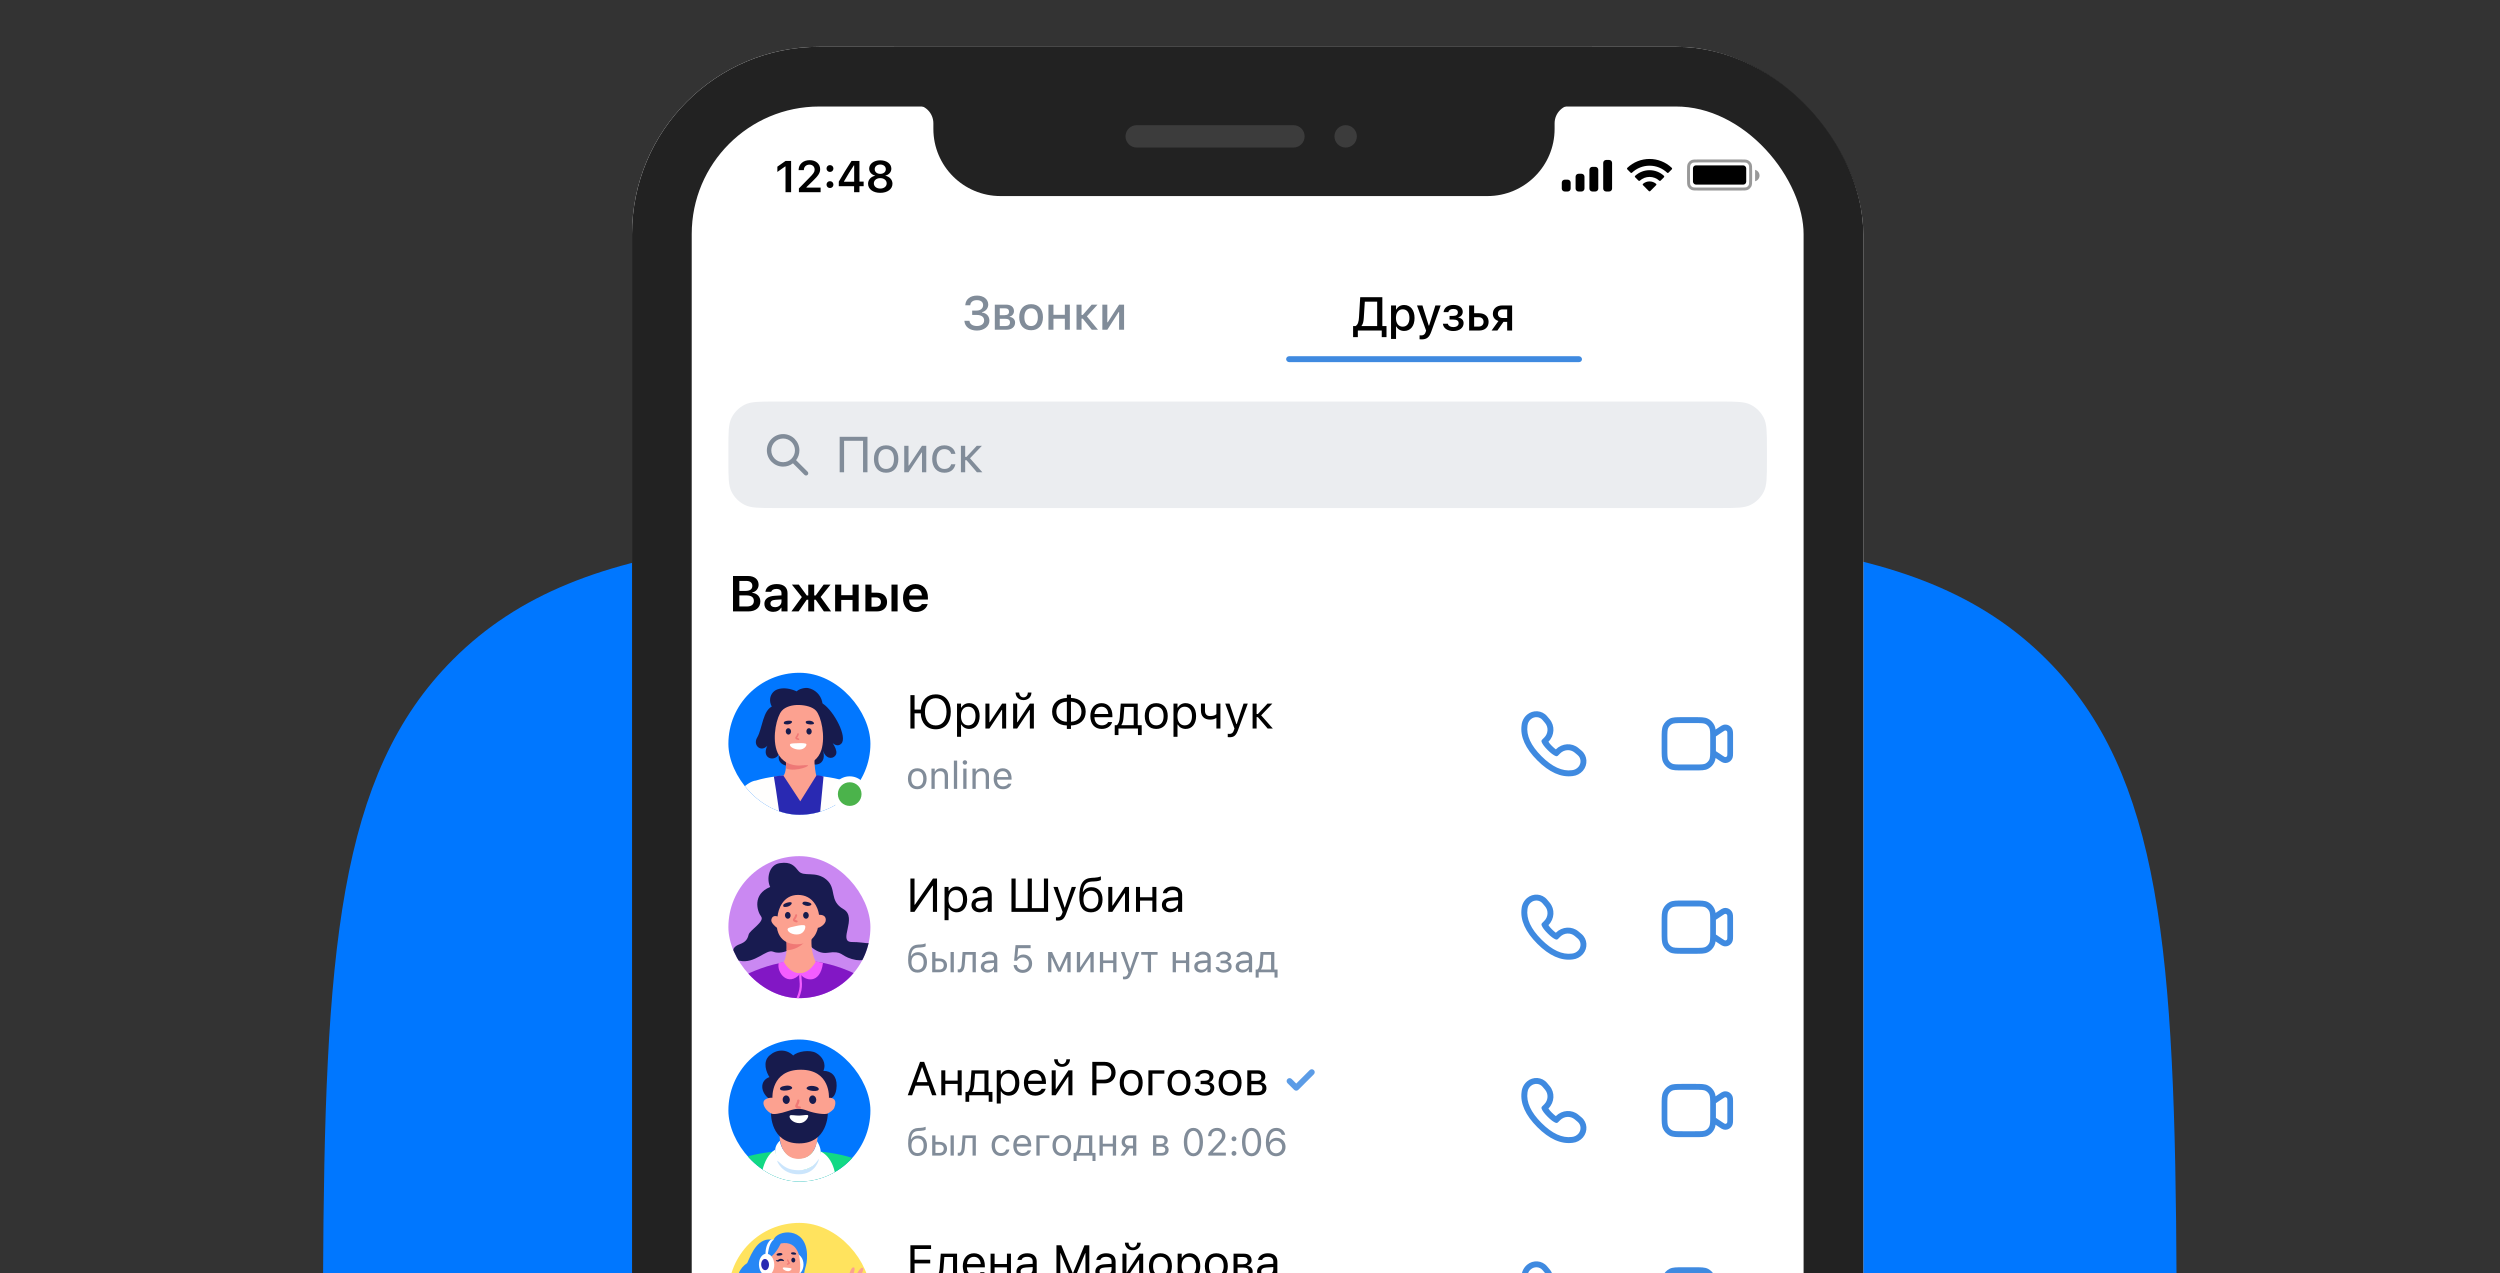 <svg width="534" height="272" viewBox="0 0 534 272" fill="none" xmlns="http://www.w3.org/2000/svg">
<rect x="0" y="0" width="534" height="272" fill="#333333" stroke="none"/>
<g clip-path="url(#clip0_30_15480)">
<g clip-path="url(#clip1_30_15480)">
<path d="M274.876 113C364.481 113 409.283 113 437.119 140.837C461.725 165.442 464.581 203.302 464.913 273.642H69C69.332 203.302 72.188 165.442 96.793 140.837C124.63 113 169.432 113 259.036 113H274.876Z" fill="#0077FF"/>
</g>
<g clip-path="url(#clip2_30_15480)">
<rect x="135" y="10" width="263" height="540" rx="40" fill="white"/>
<g clip-path="url(#clip3_30_15480)">
<rect x="148" y="23" width="237" height="513.184" rx="8.848" fill="white"/>
<g clip-path="url(#clip4_30_15480)">
<g clip-path="url(#clip5_30_15480)">
<rect x="148" y="23" width="237" height="91.008" fill="white"/>
<path opacity="0.4" d="M360.668 36.588C360.668 36.14 360.668 35.824 360.688 35.576C360.708 35.332 360.746 35.183 360.806 35.066C360.927 34.828 361.12 34.635 361.358 34.514C361.475 34.454 361.624 34.416 361.868 34.397C362.116 34.376 362.432 34.376 362.88 34.376H371.728C372.176 34.376 372.492 34.376 372.74 34.397C372.984 34.416 373.133 34.454 373.25 34.514C373.488 34.635 373.681 34.828 373.802 35.066C373.862 35.183 373.9 35.332 373.92 35.576C373.94 35.824 373.94 36.14 373.94 36.588V38.168C373.94 38.616 373.94 38.932 373.92 39.18C373.9 39.424 373.862 39.573 373.802 39.69C373.681 39.928 373.488 40.121 373.25 40.242C373.133 40.302 372.984 40.34 372.74 40.36C372.492 40.38 372.176 40.38 371.728 40.38H362.88C362.432 40.38 362.116 40.38 361.868 40.36C361.624 40.34 361.475 40.302 361.358 40.242C361.12 40.121 360.927 39.928 360.806 39.69C360.746 39.573 360.708 39.424 360.688 39.18C360.668 38.932 360.668 38.616 360.668 38.168V36.588Z" stroke="black" stroke-width="0.632"/>
<path opacity="0.4" fill-rule="evenodd" clip-rule="evenodd" d="M374.888 38.72C375.433 38.58 375.836 38.085 375.836 37.496C375.836 36.907 375.433 36.412 374.888 36.272V38.72Z" fill="black"/>
<rect x="361.616" y="35.324" width="11.376" height="4.108" rx="0.632" fill="black"/>
<path fill-rule="evenodd" clip-rule="evenodd" d="M352.345 35.392C353.745 35.392 355.092 35.93 356.107 36.895C356.183 36.97 356.306 36.969 356.381 36.893L357.112 36.156C357.15 36.118 357.171 36.066 357.171 36.011C357.17 35.957 357.148 35.906 357.11 35.868C354.446 33.315 350.243 33.315 347.579 35.868C347.541 35.906 347.519 35.957 347.518 36.011C347.518 36.066 347.539 36.117 347.577 36.156L348.308 36.893C348.383 36.969 348.506 36.97 348.582 36.895C349.597 35.93 350.944 35.392 352.345 35.392ZM352.345 37.791C353.114 37.791 353.856 38.077 354.427 38.594C354.504 38.667 354.625 38.665 354.7 38.59L355.43 37.853C355.469 37.814 355.49 37.761 355.489 37.707C355.489 37.653 355.466 37.6 355.427 37.563C353.69 35.947 351.001 35.947 349.264 37.563C349.225 37.6 349.202 37.653 349.202 37.707C349.201 37.762 349.223 37.814 349.261 37.853L349.991 38.59C350.066 38.665 350.187 38.667 350.264 38.594C350.834 38.077 351.576 37.791 352.345 37.791ZM353.807 39.405C353.808 39.46 353.786 39.513 353.747 39.551L352.485 40.825C352.448 40.862 352.397 40.883 352.345 40.883C352.292 40.883 352.242 40.862 352.205 40.825L350.942 39.551C350.903 39.513 350.882 39.46 350.883 39.405C350.884 39.35 350.908 39.299 350.948 39.262C351.754 38.58 352.935 38.58 353.741 39.262C353.782 39.299 353.805 39.35 353.807 39.405Z" fill="black"/>
<path fill-rule="evenodd" clip-rule="evenodd" d="M344.341 34.797C344.341 34.448 344.058 34.165 343.709 34.165H343.077C342.728 34.165 342.445 34.448 342.445 34.797V40.275C342.445 40.624 342.728 40.907 343.077 40.907H343.709C344.058 40.907 344.341 40.624 344.341 40.275V34.797ZM340.128 35.64H340.76C341.109 35.64 341.392 35.923 341.392 36.272V40.275C341.392 40.624 341.109 40.907 340.76 40.907H340.128C339.779 40.907 339.496 40.624 339.496 40.275V36.272C339.496 35.923 339.779 35.64 340.128 35.64ZM337.811 37.115H337.179C336.83 37.115 336.547 37.398 336.547 37.747V40.275C336.547 40.624 336.83 40.907 337.179 40.907H337.811C338.16 40.907 338.443 40.624 338.443 40.275V37.747C338.443 37.398 338.16 37.115 337.811 37.115ZM335.493 39.011C335.493 38.662 335.21 38.379 334.861 38.379H334.229C333.88 38.379 333.597 38.662 333.597 39.011V40.275C333.597 40.624 333.88 40.907 334.229 40.907H334.861C335.21 40.907 335.493 40.624 335.493 40.275V39.011Z" fill="black"/>
<path d="M167.786 41.056H168.981V34.377H167.791L166.046 35.604V36.728L167.708 35.553H167.786V41.056ZM170.647 41.056H175.285V40.066H172.263V39.969L173.6 38.673C174.818 37.502 175.184 36.9 175.184 36.141V36.127C175.184 35.002 174.248 34.21 172.948 34.21C171.554 34.21 170.582 35.081 170.582 36.326L170.587 36.34L171.698 36.344L171.703 36.326C171.703 35.636 172.179 35.169 172.888 35.169C173.582 35.169 174.003 35.613 174.003 36.229V36.242C174.003 36.756 173.749 37.094 172.841 38.011L170.647 40.251V41.056ZM177.281 36.728C177.706 36.728 178.017 36.404 178.017 35.997C178.017 35.585 177.706 35.266 177.281 35.266C176.859 35.266 176.545 35.585 176.545 35.997C176.545 36.404 176.859 36.728 177.281 36.728ZM177.281 40.163C177.706 40.163 178.017 39.844 178.017 39.432C178.017 39.02 177.706 38.7 177.281 38.7C176.859 38.7 176.545 39.02 176.545 39.432C176.545 39.844 176.859 40.163 177.281 40.163ZM182.433 41.056H183.576V39.774H184.474V38.788H183.576V34.377H181.887C180.979 35.756 180.03 37.293 179.165 38.798V39.774H182.433V41.056ZM180.276 38.816V38.747C180.924 37.613 181.697 36.377 182.382 35.331H182.451V38.816H180.276ZM188.025 41.191C189.561 41.191 190.631 40.395 190.631 39.251V39.242C190.631 38.386 190.01 37.724 189.117 37.543V37.515C189.881 37.312 190.39 36.752 190.39 36.034V36.025C190.39 34.997 189.409 34.243 188.025 34.243C186.641 34.243 185.659 34.997 185.659 36.025V36.034C185.659 36.752 186.168 37.312 186.932 37.515V37.543C186.043 37.724 185.419 38.386 185.419 39.242V39.251C185.419 40.395 186.488 41.191 188.025 41.191ZM188.025 37.136C187.326 37.136 186.84 36.728 186.84 36.145V36.136C186.84 35.553 187.326 35.145 188.025 35.145C188.724 35.145 189.21 35.553 189.21 36.136V36.145C189.21 36.728 188.724 37.136 188.025 37.136ZM188.025 40.279C187.224 40.279 186.655 39.816 186.655 39.173V39.163C186.655 38.515 187.215 38.048 188.025 38.048C188.83 38.048 189.395 38.515 189.395 39.163V39.173C189.395 39.816 188.825 40.279 188.025 40.279Z" fill="black"/>
<path d="M207.657 67.271H208.639C209.637 67.271 210.21 67.72 210.21 68.441V68.451C210.21 69.162 209.597 69.636 208.674 69.636C207.77 69.636 207.153 69.231 207.079 68.555L207.074 68.52H205.998V68.57C206.082 69.799 207.143 70.609 208.674 70.609C210.175 70.609 211.335 69.71 211.335 68.505V68.496C211.335 67.498 210.674 66.861 209.75 66.767V66.683C210.54 66.501 211.088 65.844 211.088 65.064V65.054C211.088 63.928 210.101 63.138 208.699 63.138C207.247 63.138 206.289 63.899 206.19 65.123L206.181 65.202H207.242L207.247 65.168C207.316 64.501 207.849 64.111 208.664 64.111C209.499 64.111 209.992 64.521 209.992 65.168V65.178C209.992 65.864 209.454 66.338 208.61 66.338H207.657V67.271ZM212.491 70.436H214.94C216.12 70.436 216.826 69.824 216.826 68.905V68.895C216.826 68.259 216.372 67.775 215.676 67.691V67.607C216.204 67.508 216.584 67.009 216.584 66.461V66.451C216.584 65.617 215.967 65.074 214.915 65.074H212.491V70.436ZM213.552 67.32V65.859H214.698C215.266 65.859 215.527 66.15 215.527 66.58V66.59C215.527 67.064 215.226 67.32 214.584 67.32H213.552ZM213.552 69.646V68.091H214.663C215.379 68.091 215.73 68.338 215.73 68.856V68.866C215.73 69.36 215.419 69.646 214.802 69.646H213.552ZM220.243 70.54C221.813 70.54 222.776 69.488 222.776 67.76V67.75C222.776 66.022 221.808 64.97 220.243 64.97C218.673 64.97 217.705 66.027 217.705 67.75V67.76C217.705 69.488 218.668 70.54 220.243 70.54ZM220.243 69.646C219.32 69.646 218.801 68.95 218.801 67.76V67.75C218.801 66.56 219.32 65.864 220.243 65.864C221.161 65.864 221.685 66.56 221.685 67.75V67.76C221.685 68.945 221.161 69.646 220.243 69.646ZM227.452 70.436H228.518V65.074H227.452V67.237H225.018V65.074H223.946V70.436H225.018V68.086H227.452V70.436ZM231.289 68.066L233.209 70.436H234.533L232.158 67.572L234.434 65.074H233.185L231.284 67.266H231.017V65.074H229.946V70.436H231.017V68.066H231.289ZM235.461 70.436H236.523L238.947 66.659H239.041V70.436H240.102V65.074H239.041L236.616 68.836H236.523V65.074H235.461V70.436Z" fill="#818C99"/>
<rect x="274.716" y="76.088" width="63.2" height="1.264" rx="0.632" fill="#3F8AE0"/>
<path d="M290.034 72.011V70.604H295.14V72.011H296.157V69.651H295.268V63.479H290.543L290.281 67.799C290.227 68.743 290.049 69.35 289.54 69.651H289.022V72.011H290.034ZM291.308 67.854L291.525 64.432H294.162V69.651H290.829V69.582C291.16 69.182 291.259 68.644 291.308 67.854ZM297.125 72.391H298.196V69.755H298.275C298.561 70.332 299.188 70.693 299.924 70.693C301.287 70.693 302.146 69.626 302.146 67.928V67.918C302.146 66.229 301.277 65.148 299.924 65.148C299.174 65.148 298.586 65.499 298.275 66.086H298.196V65.242H297.125V72.391ZM299.623 69.779C298.729 69.779 298.176 69.073 298.176 67.928V67.918C298.176 66.772 298.729 66.066 299.623 66.066C300.517 66.066 301.055 66.763 301.055 67.918V67.928C301.055 69.078 300.517 69.779 299.623 69.779ZM303.647 72.49C304.734 72.49 305.277 72.09 305.731 70.811L307.726 65.242H306.6L305.262 69.528H305.168L303.825 65.242H302.67L304.615 70.609L304.536 70.885C304.378 71.429 304.077 71.641 303.578 71.641C303.455 71.641 303.321 71.636 303.218 71.621V72.465C303.356 72.48 303.514 72.49 303.647 72.49ZM310.432 70.708C311.755 70.708 312.624 70.021 312.624 69.029V69.019C312.624 68.417 312.258 67.992 311.528 67.839V67.755C312.086 67.627 312.441 67.168 312.441 66.615V66.605C312.441 65.716 311.701 65.133 310.461 65.133C309.242 65.133 308.471 65.731 308.348 66.639L308.343 66.674H309.37L309.375 66.649C309.454 66.244 309.864 65.983 310.437 65.983C311.078 65.983 311.399 66.294 311.399 66.713V66.723C311.399 67.217 311.064 67.479 310.417 67.479H309.622V68.259H310.422C311.167 68.259 311.567 68.51 311.567 69.029V69.039C311.567 69.523 311.143 69.863 310.422 69.863C309.814 69.863 309.375 69.607 309.266 69.182L309.256 69.147H308.2L308.205 69.187C308.318 70.155 309.242 70.708 310.432 70.708ZM313.804 70.604H315.927C317.171 70.604 317.966 69.888 317.966 68.757V68.748C317.966 67.622 317.171 66.906 315.927 66.906H314.876V65.242H313.804V70.604ZM315.838 67.75C316.48 67.75 316.89 68.145 316.89 68.748V68.757C316.89 69.355 316.485 69.76 315.838 69.76H314.876V67.75H315.838ZM321.931 70.604H322.988V65.242H320.924C319.685 65.242 318.875 65.928 318.875 67.039V67.049C318.875 67.78 319.329 68.353 320.07 68.565L318.604 70.604H319.838L321.141 68.748H321.931V70.604ZM320.978 67.928C320.342 67.928 319.951 67.553 319.951 67.039V67.029C319.951 66.442 320.337 66.081 320.978 66.081H321.931V67.928H320.978Z" fill="black"/>
<path d="M155.584 95.88C155.584 92.341 155.584 90.571 156.273 89.219C156.879 88.03 157.846 87.063 159.035 86.457C160.387 85.768 162.156 85.768 165.696 85.768H367.304C370.844 85.768 372.613 85.768 373.965 86.457C375.154 87.063 376.121 88.03 376.727 89.219C377.416 90.571 377.416 92.341 377.416 95.88V98.408C377.416 101.948 377.416 103.717 376.727 105.069C376.121 106.258 375.154 107.225 373.965 107.831C372.613 108.52 370.844 108.52 367.304 108.52H165.696C162.156 108.52 160.387 108.52 159.035 107.831C157.846 107.225 156.879 106.258 156.273 105.069C155.584 103.717 155.584 101.948 155.584 98.408V95.88Z" fill="#EBEDF0"/>
<g clip-path="url(#clip6_30_15480)">
<path d="M167.276 92.72C169.196 92.72 170.752 94.276 170.752 96.196C170.752 96.985 170.489 97.713 170.046 98.296L172.508 100.761C172.693 100.946 172.693 101.246 172.508 101.431C172.323 101.616 172.023 101.616 171.838 101.431L169.376 98.967C168.793 99.409 168.065 99.672 167.276 99.672C165.356 99.672 163.8 98.116 163.8 96.196C163.8 94.276 165.356 92.72 167.276 92.72ZM167.276 93.668C165.88 93.668 164.748 94.8 164.748 96.196C164.748 97.592 165.88 98.724 167.276 98.724C168.672 98.724 169.804 97.592 169.804 96.196C169.804 94.8 168.672 93.668 167.276 93.668Z" fill="#818C99"/>
</g>
<path d="M185.292 100.876V93.306H179.354V100.876H180.298V94.156H184.348V100.876H185.292ZM189.279 100.976C190.889 100.976 191.886 99.864 191.886 98.054V98.043C191.886 96.228 190.889 95.121 189.279 95.121C187.668 95.121 186.671 96.228 186.671 98.043V98.054C186.671 99.864 187.668 100.976 189.279 100.976ZM189.279 100.168C188.208 100.168 187.605 99.386 187.605 98.054V98.043C187.605 96.705 188.208 95.929 189.279 95.929C190.349 95.929 190.952 96.705 190.952 98.043V98.054C190.952 99.386 190.349 100.168 189.279 100.168ZM193.144 100.876H194.057L196.853 96.658H196.937V100.876H197.85V95.221H196.937L194.141 99.439H194.057V95.221H193.144V100.876ZM201.71 100.976C203.069 100.976 203.83 100.246 204.06 99.224L204.071 99.166L203.169 99.171L203.158 99.203C202.948 99.832 202.466 100.168 201.705 100.168C200.698 100.168 200.047 99.334 200.047 98.033V98.022C200.047 96.747 200.687 95.929 201.705 95.929C202.518 95.929 203.022 96.38 203.163 96.936L203.169 96.952H204.076L204.071 96.92C203.903 95.913 203.079 95.121 201.705 95.121C200.121 95.121 199.113 96.265 199.113 98.022V98.033C199.113 99.827 200.126 100.976 201.71 100.976ZM206.452 98.3L208.666 100.876H209.836L207.192 97.886L209.736 95.221H208.64L206.452 97.587H206.163V95.221H205.251V100.876H206.163V98.3H206.452Z" fill="#818C99"/>
</g>
<path d="M156.57 130.6H159.807C161.423 130.6 162.409 129.782 162.409 128.454V128.444C162.409 127.463 161.706 126.728 160.688 126.634V126.54C161.449 126.419 162.037 125.716 162.037 124.924V124.913C162.037 123.754 161.171 123.03 159.734 123.03H156.57V130.6ZM159.403 124.084C160.222 124.084 160.699 124.478 160.699 125.149V125.16C160.699 125.847 160.19 126.22 159.23 126.22H157.924V124.084H159.403ZM159.445 127.18C160.479 127.18 161.024 127.584 161.024 128.35V128.36C161.024 129.131 160.494 129.546 159.498 129.546H157.924V127.18H159.445ZM165.157 130.695C165.913 130.695 166.521 130.369 166.836 129.813H166.925V130.6H168.216V126.681C168.216 125.469 167.387 124.756 165.913 124.756C164.549 124.756 163.625 125.396 163.5 126.361L163.494 126.408H164.727L164.732 126.387C164.864 126.01 165.252 125.795 165.85 125.795C166.553 125.795 166.925 126.109 166.925 126.681V127.174L165.451 127.264C164.056 127.348 163.274 127.946 163.274 128.969V128.979C163.274 130.023 164.066 130.695 165.157 130.695ZM164.565 128.916V128.906C164.565 128.433 164.906 128.166 165.635 128.119L166.925 128.035V128.496C166.925 129.178 166.343 129.693 165.556 129.693C164.979 129.693 164.565 129.404 164.565 128.916ZM170.576 130.6L172.312 128.103H172.643V130.6H173.912V128.103H174.248L175.984 130.6H177.527L175.287 127.515L177.406 124.866H175.937L174.232 127.19H173.912V124.866H172.643V127.19H172.323L170.623 124.866H169.144L171.274 127.531L169.039 130.6H170.576ZM182.106 130.6H183.412V124.866H182.106V127.138H179.687V124.866H178.381V130.6H179.687V128.15H182.106V130.6ZM184.849 130.6H187.288C188.626 130.6 189.481 129.824 189.481 128.607V128.596C189.481 127.379 188.626 126.597 187.288 126.597H186.155V124.866H184.849V130.6ZM190.42 130.6H191.726V124.866H190.42V130.6ZM187.12 127.605C187.755 127.605 188.164 127.998 188.164 128.591V128.601C188.164 129.189 187.76 129.593 187.12 129.593H186.155V127.605H187.12ZM195.623 130.716C197.182 130.716 197.947 129.818 198.131 129.079L198.147 129.032H196.904L196.888 129.068C196.762 129.331 196.358 129.687 195.65 129.687C194.763 129.687 194.207 129.089 194.191 128.061H198.199V127.631C198.199 125.9 197.192 124.756 195.561 124.756C193.929 124.756 192.885 125.936 192.885 127.741V127.746C192.885 129.572 193.918 130.716 195.623 130.716ZM195.576 125.779C196.305 125.779 196.835 126.246 196.925 127.185H194.202C194.301 126.272 194.847 125.779 195.576 125.779Z" fill="black"/>
<g clip-path="url(#clip7_30_15480)">
<g clip-path="url(#clip8_30_15480)">
<rect x="155.584" y="143.704" width="30.336" height="30.336" rx="15.168" fill="#0177FF"/>
<path d="M189.247 186.043C177.946 189.868 167.718 186.627 164.017 184.529C158.088 192.126 153.056 188.931 152.087 185.688C151.119 182.446 152.324 179.985 153.977 176.174C156.68 168.885 160.08 166.841 161.442 166.731C166.668 165.087 175.191 165.216 180.199 166.731C184.546 167.914 188.539 179.298 189.247 181.594C189.814 183.43 189.484 185.325 189.247 186.043Z" fill="#FFFEFD"/>
<path d="M165.14 150.812C162.947 151.488 162.83 155.676 161.756 157.493C160.826 159.019 162.195 160.394 163.383 159.704C163.99 159.302 164.203 159.083 164.466 158.4C162.751 160.684 163.738 162.117 165.054 162.008C165.692 161.949 166.389 161.5 166.668 160.379C166.028 161.845 166.317 162.753 167.186 163.253C168.87 164.191 172.532 163.808 171.806 161.436C172.65 164.191 176.803 163.985 175.821 160.381C176.259 161.904 177.652 162.34 178.437 161.378C179.279 160.321 177.479 158.358 177.012 157.159C176.983 158.073 178.582 160.001 179.715 158.829C181.051 157.451 178.18 151.926 175.768 150.299C172.948 148.629 167.563 150.184 166.199 151.387" fill="#171B4D"/>
<path d="M175.526 150.794C175.671 150.515 175.703 150.189 175.614 149.887C175.449 149.163 175.079 148.503 174.549 147.985C174.019 147.468 173.351 147.116 172.626 146.971C171.845 146.826 170.567 147.204 170.184 147.677C168.895 147.103 167.374 146.773 166.026 147.262C164.201 147.932 163.417 150.933 166.985 152.883C169.97 149.126 175.395 159.206 175.957 156.324C176.472 153.556 176.148 151.85 175.526 150.794Z" fill="#171B4D"/>
<path d="M175.909 165.849C172.822 165.062 167.578 165.521 165.292 165.849C165.615 167.443 167.404 180.185 168.254 186.216C170.755 186.943 172.47 187.224 173.732 187.388C174.209 184.369 175.337 171.685 175.909 165.849Z" fill="#2929B2"/>
<path d="M167.861 162.407C168.572 162.909 169.525 163.255 170.787 163.267C172.233 163.28 173.258 162.629 173.958 161.787C173.919 163.524 174.211 165.109 174.362 165.685L170.937 171.159L167.347 165.685C167.928 165.027 167.932 163.226 167.861 162.407Z" fill="#FCA190"/>
<path d="M167.861 164.13C169.976 165.04 173.787 163.351 172.249 163.449C170.711 163.548 167.861 162.715 167.861 162.715C167.965 163.183 167.861 164.13 167.861 164.13Z" fill="#EE7876"/>
<path d="M174.295 151.796C173.553 150.987 172.076 150.623 170.657 150.583C169.238 150.543 167.759 150.956 167.019 151.796C165.909 153.01 164.925 157.301 165.879 160.226C166.428 161.967 167.94 163.46 170.657 163.524C173.369 163.46 174.879 161.967 175.435 160.226C176.361 157.301 175.405 153.01 174.295 151.796Z" fill="#FCA190"/>
<path d="M170.566 158.071C170.544 158.074 170.521 158.074 170.499 158.071C170.172 157.988 169.957 157.901 169.894 157.726C169.832 157.551 169.935 157.414 170.035 157.273C170.157 157.12 170.243 156.943 170.287 156.753C170.297 156.706 170.324 156.665 170.363 156.638C170.403 156.611 170.451 156.602 170.498 156.611C170.545 156.62 170.586 156.647 170.613 156.687C170.64 156.726 170.65 156.775 170.64 156.821C170.587 157.061 170.48 157.287 170.328 157.48C170.298 157.52 170.27 157.562 170.245 157.605C170.354 157.659 170.469 157.698 170.588 157.722C170.611 157.728 170.632 157.738 170.652 157.752C170.671 157.766 170.687 157.783 170.699 157.803C170.711 157.824 170.719 157.846 170.722 157.87C170.726 157.893 170.725 157.917 170.719 157.94C170.71 157.974 170.69 158.006 170.663 158.029C170.636 158.052 170.602 158.067 170.566 158.071Z" fill="#F07875"/>
<path d="M173.873 154.465C173.954 154.895 172.366 154.775 172.173 154.465C171.98 154.155 172.125 153.956 172.817 153.936C173.378 153.938 173.814 154.195 173.873 154.465Z" fill="#171B4D"/>
<path d="M169.187 154.215C169.268 153.785 167.68 153.905 167.487 154.215C167.294 154.525 167.439 154.724 168.131 154.744C168.692 154.741 169.128 154.485 169.187 154.215Z" fill="#171B4D"/>
<path d="M172.239 158.944C172.355 159.227 171.837 160.091 170.773 160.108C169.498 160.13 168.484 159.356 168.777 158.959C168.932 158.748 169.765 158.787 170.495 158.744C171.225 158.7 172.16 158.742 172.239 158.944Z" fill="white"/>
<path d="M172.86 156.908C173.173 156.887 173.406 156.563 173.381 156.185C173.355 155.808 173.081 155.519 172.768 155.54C172.455 155.561 172.222 155.884 172.247 156.262C172.272 156.64 172.547 156.929 172.86 156.908Z" fill="#171B4D"/>
<path d="M168.448 156.908C168.761 156.887 168.994 156.563 168.969 156.185C168.944 155.808 168.669 155.519 168.356 155.54C168.043 155.561 167.81 155.884 167.835 156.262C167.861 156.64 168.135 156.929 168.448 156.908Z" fill="#171B4D"/>
</g>
<path d="M181.496 173.408C179.402 173.408 177.704 171.71 177.704 169.616C177.704 167.522 179.402 165.824 181.496 165.824C183.59 165.824 185.288 167.522 185.288 169.616C185.288 171.71 183.59 173.408 181.496 173.408Z" fill="white"/>
<path d="M181.496 172.144C182.892 172.144 184.024 171.012 184.024 169.616C184.024 168.22 182.892 167.088 181.496 167.088C180.1 167.088 178.968 168.22 178.968 169.616C178.968 171.012 180.1 172.144 181.496 172.144Z" fill="#4BB34B"/>
</g>
<path d="M194.462 155.608H195.351V152.364H196.664C196.773 154.458 197.958 155.776 199.878 155.776C201.883 155.776 203.088 154.319 203.088 152.048V152.038C203.088 149.752 201.873 148.315 199.878 148.315C198.037 148.315 196.837 149.555 196.674 151.564H195.351V148.483H194.462V155.608ZM199.878 149.135C201.305 149.135 202.179 150.261 202.179 152.038V152.048C202.179 153.811 201.31 154.956 199.878 154.956C198.427 154.956 197.568 153.811 197.568 152.048V152.038C197.568 150.261 198.456 149.135 199.878 149.135ZM204.421 157.386H205.28V154.769H205.359C205.65 155.336 206.287 155.702 207.018 155.702C208.371 155.702 209.25 154.621 209.25 152.952V152.942C209.25 151.283 208.366 150.192 207.018 150.192C206.278 150.192 205.685 150.542 205.359 151.135H205.28V150.285H204.421V157.386ZM206.821 154.941C205.853 154.941 205.26 154.181 205.26 152.952V152.942C205.26 151.712 205.853 150.952 206.821 150.952C207.793 150.952 208.371 151.702 208.371 152.942V152.952C208.371 154.191 207.793 154.941 206.821 154.941ZM210.484 155.608H211.344L213.975 151.638H214.054V155.608H214.913V150.285H214.054L211.423 154.255H211.344V150.285H210.484V155.608ZM218.622 149.545C219.639 149.545 220.315 148.844 220.315 147.925H219.545C219.545 148.463 219.204 148.962 218.622 148.962C218.049 148.962 217.698 148.463 217.698 147.925H216.928C216.928 148.844 217.605 149.545 218.622 149.545ZM216.405 155.608H217.264L219.896 151.638H219.975V155.608H220.834V150.285H219.975L217.343 154.255H217.264V150.285H216.405V155.608ZM227.88 155.707H228.759V154.961C230.62 154.907 231.904 153.835 231.904 152.028V152.018C231.904 150.226 230.645 149.125 228.759 149.081V148.384H227.88V149.081C226.009 149.135 224.73 150.216 224.73 152.014V152.023C224.73 153.821 225.994 154.917 227.88 154.961V155.707ZM225.638 152.023V152.014C225.638 150.72 226.517 149.93 227.88 149.876V154.166C226.502 154.122 225.638 153.312 225.638 152.023ZM228.759 149.876C230.136 149.92 230.995 150.735 230.995 152.018V152.028C230.995 153.327 230.112 154.112 228.759 154.166V149.876ZM235.336 155.702C236.59 155.702 237.35 154.991 237.533 154.27L237.543 154.23H236.684L236.664 154.275C236.521 154.596 236.076 154.937 235.355 154.937C234.407 154.937 233.8 154.295 233.775 153.194H237.607V152.858C237.607 151.268 236.728 150.192 235.281 150.192C233.835 150.192 232.897 151.317 232.897 152.962V152.966C232.897 154.635 233.815 155.702 235.336 155.702ZM235.276 150.957C236.061 150.957 236.644 151.456 236.733 152.507H233.79C233.884 151.495 234.486 150.957 235.276 150.957ZM238.906 157.015V155.608H243.068V157.015H243.868V154.897H243.019V150.285H239.39L239.182 153.253C239.133 153.969 238.94 154.64 238.55 154.897H238.106V157.015H238.906ZM242.16 154.897H239.543V154.818C239.794 154.487 239.933 153.919 239.982 153.273L240.15 150.996H242.16V154.897ZM246.974 155.702C248.49 155.702 249.428 154.655 249.428 152.952V152.942C249.428 151.233 248.49 150.192 246.974 150.192C245.458 150.192 244.52 151.233 244.52 152.942V152.952C244.52 154.655 245.458 155.702 246.974 155.702ZM246.974 154.941C245.967 154.941 245.399 154.206 245.399 152.952V152.942C245.399 151.683 245.967 150.952 246.974 150.952C247.981 150.952 248.549 151.683 248.549 152.942V152.952C248.549 154.206 247.981 154.941 246.974 154.941ZM250.657 157.386H251.516V154.769H251.595C251.887 155.336 252.524 155.702 253.254 155.702C254.607 155.702 255.486 154.621 255.486 152.952V152.942C255.486 151.283 254.602 150.192 253.254 150.192C252.514 150.192 251.921 150.542 251.595 151.135H251.516V150.285H250.657V157.386ZM253.057 154.941C252.089 154.941 251.497 154.181 251.497 152.952V152.942C251.497 151.712 252.089 150.952 253.057 150.952C254.03 150.952 254.607 151.702 254.607 152.942V152.952C254.607 154.191 254.03 154.941 253.057 154.941ZM260.681 155.608V150.285H259.822V152.532C259.599 152.779 259.14 152.952 258.474 152.952C257.748 152.952 257.382 152.507 257.382 151.806V150.285H256.523V151.806C256.523 152.942 257.19 153.712 258.474 153.712C259.046 153.712 259.456 153.594 259.743 153.391H259.822V155.608H260.681ZM262.626 157.474C263.569 157.474 264.009 157.129 264.448 155.934L266.527 150.285H265.623L264.167 154.665H264.088L262.626 150.285H261.708L263.678 155.613L263.579 155.929C263.387 156.541 263.09 156.763 262.602 156.763C262.483 156.763 262.35 156.758 262.246 156.739V157.445C262.365 157.465 262.513 157.474 262.626 157.474ZM268.685 153.184L270.768 155.608H271.869L269.381 152.794L271.776 150.285H270.744L268.685 152.512H268.413V150.285H267.554V155.608H268.413V153.184H268.685Z" fill="black"/>
<path d="M195.931 168.58C197.163 168.58 197.925 167.73 197.925 166.346V166.338C197.925 164.95 197.163 164.103 195.931 164.103C194.699 164.103 193.937 164.95 193.937 166.338V166.346C193.937 167.73 194.699 168.58 195.931 168.58ZM195.931 167.962C195.113 167.962 194.651 167.365 194.651 166.346V166.338C194.651 165.315 195.113 164.721 195.931 164.721C196.749 164.721 197.211 165.315 197.211 166.338V166.346C197.211 167.365 196.749 167.962 195.931 167.962ZM198.959 168.504H199.657V165.945C199.657 165.186 200.094 164.721 200.784 164.721C201.474 164.721 201.795 165.094 201.795 165.872V168.504H202.493V165.704C202.493 164.677 201.952 164.103 200.981 164.103C200.343 164.103 199.938 164.372 199.721 164.829H199.657V164.179H198.959V168.504ZM203.748 168.504H204.446V162.462H203.748V168.504ZM206.105 163.345C206.37 163.345 206.587 163.128 206.587 162.864C206.587 162.599 206.37 162.382 206.105 162.382C205.841 162.382 205.624 162.599 205.624 162.864C205.624 163.128 205.841 163.345 206.105 163.345ZM205.752 168.504H206.45V164.179H205.752V168.504ZM207.717 168.504H208.415V165.945C208.415 165.186 208.852 164.721 209.542 164.721C210.232 164.721 210.553 165.094 210.553 165.872V168.504H211.251V165.704C211.251 164.677 210.71 164.103 209.739 164.103C209.101 164.103 208.696 164.372 208.479 164.829H208.415V164.179H207.717V168.504ZM214.231 168.58C215.25 168.58 215.868 168.003 216.016 167.417L216.024 167.385H215.326L215.31 167.421C215.194 167.682 214.833 167.958 214.247 167.958C213.477 167.958 212.983 167.437 212.963 166.542H216.076V166.27C216.076 164.978 215.362 164.103 214.187 164.103C213.011 164.103 212.249 165.018 212.249 166.354V166.358C212.249 167.714 212.995 168.58 214.231 168.58ZM214.183 164.725C214.821 164.725 215.294 165.13 215.366 165.985H212.975C213.051 165.162 213.541 164.725 214.183 164.725Z" fill="#818C99"/>
<path d="M333.247 160.932L332.783 161.396C332.659 161.52 332.474 161.561 332.309 161.5C331.848 161.331 331.271 160.9 330.578 160.207C329.885 159.514 329.454 158.937 329.285 158.475C329.224 158.31 329.265 158.126 329.389 158.001L329.853 157.537C330.709 156.682 330.787 155.334 330.033 154.439L329.488 153.791C328.867 153.052 327.747 152.977 326.986 153.624C326.703 153.868 326.49 154.183 326.37 154.536C326.318 154.69 326.284 154.85 326.27 155.012C325.991 157.08 326.988 159.251 329.261 161.523C331.534 163.796 333.704 164.793 335.772 164.514C336.31 164.463 336.806 164.207 337.16 163.798C337.807 163.038 337.732 161.917 336.993 161.295L336.346 160.75C335.45 159.997 334.102 160.076 333.247 160.932ZM331.471 159.313C331.803 159.644 332.091 159.895 332.325 160.066C333.667 158.724 335.755 158.602 337.16 159.783L337.807 160.328C339.089 161.408 339.218 163.331 338.116 164.625C337.55 165.279 336.754 165.69 335.941 165.767C333.424 166.106 330.893 164.943 328.367 162.417C325.841 159.891 324.678 157.359 325.011 154.899C325.034 154.638 325.088 154.38 325.173 154.129C325.366 153.562 325.707 153.057 326.167 152.661C327.455 151.566 329.377 151.695 330.455 152.978L330.999 153.624C332.182 155.027 332.061 157.117 330.746 158.432C330.889 158.693 331.14 158.982 331.471 159.313Z" fill="#3F8AE0"/>
<path fill-rule="evenodd" clip-rule="evenodd" d="M359.415 153.184H362.03C362.692 153.184 363.225 153.184 363.657 153.221C364.102 153.259 364.492 153.338 364.854 153.529C365.428 153.831 365.894 154.315 366.187 154.909C366.328 155.196 366.407 155.501 366.451 155.835L366.718 155.655L367.269 155.285C367.415 155.188 367.586 155.072 367.74 154.988C367.896 154.903 368.225 154.738 368.645 154.768C368.881 154.784 369.111 154.853 369.319 154.97C369.526 155.087 369.708 155.248 369.85 155.444C370.103 155.793 370.149 156.17 370.165 156.35C370.181 156.531 370.181 156.742 370.181 156.922V160.822C370.181 161.002 370.181 161.214 370.165 161.394C370.149 161.575 370.104 161.951 369.85 162.3C369.708 162.496 369.526 162.657 369.319 162.774C369.111 162.891 368.881 162.96 368.645 162.976C368.225 163.006 367.896 162.841 367.74 162.756C367.579 162.664 367.422 162.565 367.269 162.459L366.717 162.088L366.451 161.909C366.406 162.243 366.328 162.548 366.187 162.835C365.894 163.429 365.428 163.913 364.854 164.216C364.492 164.407 364.102 164.486 363.657 164.523C363.224 164.56 362.692 164.56 362.03 164.56H359.415C358.753 164.56 358.22 164.56 357.788 164.523C357.344 164.486 356.953 164.407 356.592 164.216C356.018 163.913 355.551 163.429 355.258 162.835C355.074 162.461 354.997 162.056 354.961 161.595C354.926 161.147 354.926 160.596 354.926 159.91V157.834C354.926 157.149 354.926 156.596 354.961 156.149C354.998 155.689 355.074 155.284 355.258 154.909C355.551 154.315 356.017 153.831 356.591 153.529C356.953 153.338 357.344 153.258 357.788 153.221C358.221 153.184 358.753 153.184 359.415 153.184ZM366.519 159.91V157.295L367.905 156.365C368.248 156.134 368.42 156.019 368.562 156.029C368.623 156.033 368.683 156.051 368.737 156.081C368.791 156.111 368.838 156.153 368.875 156.204C368.96 156.322 368.96 156.534 368.96 156.957V160.787C368.96 161.21 368.96 161.422 368.875 161.54C368.838 161.591 368.791 161.633 368.737 161.663C368.683 161.693 368.623 161.711 368.562 161.715C368.42 161.726 368.248 161.61 367.905 161.379L366.519 160.449V159.91ZM357.887 154.48C357.518 154.511 357.306 154.569 357.145 154.654C356.801 154.836 356.521 155.126 356.345 155.483C356.264 155.649 356.208 155.869 356.177 156.251C356.147 156.641 356.146 157.142 356.146 157.86V159.883C356.146 160.601 356.146 161.102 356.177 161.492C356.208 161.874 356.264 162.094 356.345 162.26C356.521 162.617 356.801 162.907 357.145 163.089C357.306 163.173 357.518 163.232 357.887 163.263C358.264 163.295 358.748 163.295 359.441 163.295H362.004C362.698 163.295 363.181 163.295 363.558 163.263C363.927 163.232 364.139 163.173 364.3 163.089C364.644 162.907 364.924 162.617 365.1 162.26C365.181 162.094 365.237 161.874 365.268 161.492C365.298 161.102 365.299 160.601 365.299 159.883V157.86C365.299 157.142 365.299 156.641 365.268 156.251C365.237 155.869 365.181 155.649 365.1 155.483C364.924 155.126 364.644 154.836 364.3 154.654C364.139 154.569 363.927 154.511 363.558 154.48C363.181 154.449 362.697 154.448 362.004 154.448H359.441C358.747 154.448 358.264 154.448 357.887 154.48V154.48Z" fill="#3F8AE0"/>
<g clip-path="url(#clip9_30_15480)">
<g clip-path="url(#clip10_30_15480)">
<rect x="155.584" y="182.872" width="30.336" height="30.336" rx="15.168" fill="#CA88F2"/>
<path d="M170.574 186.061C169.701 184.995 168.998 184.001 166.573 184.364C164.149 184.728 163.704 187.839 164.512 189.456C160.633 191.031 161.724 194.668 162.573 195.759C163.421 196.85 160.148 198.668 159.906 199.638C159.664 200.608 159.3 201.214 157.966 201.699C156.9 202.087 156.633 202.669 156.633 202.911C156.342 203.202 155.3 202.224 154.815 201.699L153.966 202.669C154.209 203.275 155.348 204.633 157.966 205.214C161.239 205.942 163.664 202.669 165.119 203.275C166.282 203.76 167.705 203.315 168.27 203.032L171.18 199.638C171.947 201.093 174.137 203.905 176.756 203.517C180.029 203.032 179.423 204.123 181.968 204.851C184.514 205.578 185.605 204.73 185.726 203.517C185.823 202.548 186.898 202.305 187.423 202.305V198.184C186.09 197.82 185.969 199.153 185.969 200.608C185.969 202.063 185.12 201.214 181.968 201.214C178.817 201.214 183.302 196.002 180.15 194.183C176.998 192.365 178.817 189.819 176.513 187.88C174.21 185.94 171.665 187.395 170.574 186.061Z" fill="#181B50"/>
<path d="M171.301 205.214C162.749 205.214 155.382 210.427 155.382 210.427V217.943C165.605 218.185 186.817 218.525 186.817 217.943V210.427C186.817 210.427 179.853 205.214 171.301 205.214Z" fill="#8217C5"/>
<path d="M170.937 208.002C168.319 210.912 165.846 207.76 166.331 205.699C166.525 205.699 168.755 204.972 170.937 204.972C173.119 204.972 175.786 205.699 175.786 205.699C175.18 210.427 171.786 209.457 170.937 208.002Z" fill="#F45DFF"/>
<path d="M167.883 200.2C168.523 200.654 169.379 200.968 170.513 200.978C171.812 200.99 172.733 200.401 173.362 199.638C173.327 201.211 173.119 202.911 174.21 205.457C174.21 205.457 172.998 207.881 170.816 207.881C168.634 207.881 167.422 205.457 167.422 205.457C168.392 203.396 167.947 200.941 167.883 200.2Z" fill="#FCA190"/>
<path d="M168.028 202.987V201.169C169.846 200.563 173.168 199.714 171.907 201.169C170.646 202.623 168.796 202.987 168.028 202.987Z" fill="#F07875"/>
<path d="M170.21 201.699C166.21 201.699 165.967 198.183 165.967 198.183C165.523 197.86 164.658 197.068 164.755 196.486C164.876 195.759 165.361 195.517 166.088 195.759C166.21 194.224 167.252 191.153 170.452 191.153C173.653 191.153 174.776 193.981 174.938 195.395C175.544 195.395 176.392 195.517 176.392 196.486C176.392 197.456 175.059 198.183 174.695 198.183C174.695 198.183 174.21 201.699 170.21 201.699Z" fill="#FCA190"/>
<path d="M169.112 192.902C169.104 192.432 167.458 192.906 167.323 193.274C167.188 193.643 167.383 193.82 168.117 193.69C168.707 193.564 169.11 193.199 169.112 192.902Z" fill="#171B4D"/>
<path d="M173.295 193.228C173.518 192.813 171.851 192.421 171.553 192.677C171.254 192.932 171.338 193.182 172.042 193.428C172.618 193.607 173.148 193.485 173.295 193.228Z" fill="#171B4D"/>
<path d="M171.968 197.746C172.157 198.101 171.797 199.344 170.659 199.561C169.296 199.824 168.032 198.981 168.256 198.399C168.375 198.091 169.278 197.991 170.051 197.799C170.825 197.608 171.837 197.491 171.968 197.746Z" fill="white"/>
<path d="M172.198 196.243C172.532 196.22 172.78 195.877 172.754 195.476C172.727 195.075 172.434 194.768 172.101 194.79C171.767 194.813 171.518 195.156 171.545 195.557C171.572 195.958 171.864 196.265 172.198 196.243Z" fill="#171B4D"/>
<path d="M168.319 196.243C168.653 196.22 168.901 195.877 168.874 195.476C168.848 195.075 168.555 194.768 168.222 194.79C167.888 194.813 167.639 195.156 167.666 195.557C167.693 195.958 167.985 196.265 168.319 196.243Z" fill="#171B4D"/>
<path d="M170.189 197.028C170.163 197.033 170.136 197.033 170.11 197.028C169.718 196.929 169.459 196.825 169.384 196.615C169.309 196.405 169.433 196.241 169.554 196.072C169.699 195.889 169.803 195.676 169.856 195.448C169.867 195.392 169.899 195.343 169.947 195.311C169.994 195.279 170.052 195.267 170.108 195.278C170.165 195.289 170.214 195.322 170.246 195.369C170.278 195.416 170.29 195.475 170.279 195.53C170.215 195.818 170.087 196.089 169.904 196.32C169.869 196.369 169.835 196.419 169.805 196.47C169.935 196.535 170.074 196.582 170.216 196.61C170.244 196.617 170.269 196.629 170.292 196.646C170.315 196.663 170.334 196.684 170.349 196.708C170.364 196.732 170.373 196.759 170.377 196.787C170.382 196.815 170.38 196.844 170.373 196.871C170.362 196.913 170.339 196.95 170.306 196.978C170.273 197.006 170.232 197.024 170.189 197.028Z" fill="#F07875"/>
<path fill-rule="evenodd" clip-rule="evenodd" d="M170.737 209.077C170.707 208.705 170.686 208.313 170.719 207.863L171.203 207.899C171.172 208.312 171.191 208.676 171.221 209.037C171.228 209.121 171.235 209.206 171.243 209.292C171.268 209.571 171.293 209.859 171.299 210.163C171.316 210.976 171.197 211.915 170.61 213.325C170.047 214.675 170.015 215.498 170.167 216.13C170.244 216.452 170.371 216.735 170.521 217.029C170.562 217.109 170.606 217.192 170.65 217.276C170.764 217.493 170.886 217.723 170.992 217.967L170.547 218.161C170.449 217.934 170.341 217.729 170.23 217.519C170.183 217.43 170.136 217.341 170.089 217.249C169.933 216.944 169.786 216.62 169.695 216.244C169.512 215.481 169.575 214.549 170.162 213.138C170.725 211.786 170.83 210.914 170.815 210.173C170.809 209.887 170.785 209.621 170.761 209.346C170.753 209.257 170.745 209.168 170.737 209.077Z" fill="#F45DFF"/>
</g>
</g>
<path d="M194.462 194.776H195.326L199.192 189.202H199.271V194.776H200.15V187.651H199.286L195.425 193.245H195.341V187.651H194.462V194.776ZM201.755 196.554H202.614V193.937H202.693C202.984 194.504 203.621 194.87 204.352 194.87C205.705 194.87 206.584 193.789 206.584 192.12V192.11C206.584 190.451 205.7 189.36 204.352 189.36C203.611 189.36 203.019 189.71 202.693 190.303H202.614V189.453H201.755V196.554ZM204.154 194.109C203.187 194.109 202.594 193.349 202.594 192.12V192.11C202.594 190.88 203.187 190.12 204.154 190.12C205.127 190.12 205.705 190.87 205.705 192.11V192.12C205.705 193.359 205.127 194.109 204.154 194.109ZM209.285 194.87C210.001 194.87 210.559 194.559 210.894 193.991H210.973V194.776H211.832V191.132C211.832 190.026 211.107 189.36 209.808 189.36C208.672 189.36 207.863 189.922 207.724 190.757L207.719 190.787H208.579L208.584 190.772C208.722 190.357 209.141 190.12 209.778 190.12C210.573 190.12 210.973 190.475 210.973 191.132V191.616L209.448 191.71C208.208 191.784 207.507 192.332 207.507 193.28V193.29C207.507 194.258 208.272 194.87 209.285 194.87ZM208.386 193.27V193.26C208.386 192.732 208.742 192.446 209.551 192.396L210.973 192.307V192.791C210.973 193.552 210.336 194.124 209.462 194.124C208.845 194.124 208.386 193.808 208.386 193.27ZM216.049 194.776H223.87V187.651H222.982V193.976H220.404V187.651H219.516V193.976H216.938V187.651H216.049V194.776ZM225.93 196.642C226.873 196.642 227.312 196.297 227.751 195.102L229.83 189.453H228.927L227.47 193.833H227.391L225.93 189.453H225.011L226.981 194.781L226.882 195.097C226.69 195.709 226.394 195.931 225.905 195.931C225.786 195.931 225.653 195.926 225.549 195.907V196.613C225.668 196.633 225.816 196.642 225.93 196.642ZM233.025 194.875C234.56 194.875 235.504 193.828 235.504 192.139V192.13C235.504 190.525 234.585 189.503 233.153 189.503C232.348 189.503 231.712 189.848 231.351 190.485H231.272L231.287 190.377C231.484 188.925 232.023 188.347 233.262 188.293L233.805 188.268C234.422 188.239 234.985 188.11 235.153 187.952V187.192C234.694 187.38 234.19 187.459 233.766 187.478L233.232 187.503C231.331 187.592 230.546 188.797 230.546 191.621V191.631C230.546 193.764 231.396 194.875 233.025 194.875ZM233.025 194.114C232.008 194.114 231.425 193.389 231.425 192.139V192.13C231.425 190.94 232.008 190.263 233.025 190.263C234.042 190.263 234.625 190.94 234.625 192.13V192.139C234.625 193.389 234.042 194.114 233.025 194.114ZM236.728 194.776H237.587L240.219 190.806H240.298V194.776H241.157V189.453H240.298L237.666 193.423H237.587V189.453H236.728V194.776ZM246.144 194.776H247.003V189.453H246.144V191.656H243.508V189.453H242.649V194.776H243.508V192.367H246.144V194.776ZM249.956 194.87C250.672 194.87 251.23 194.559 251.566 193.991H251.645V194.776H252.504V191.132C252.504 190.026 251.778 189.36 250.48 189.36C249.344 189.36 248.534 189.922 248.396 190.757L248.391 190.787H249.25L249.255 190.772C249.393 190.357 249.813 190.12 250.45 190.12C251.245 190.12 251.645 190.475 251.645 191.132V191.616L250.119 191.71C248.88 191.784 248.179 192.332 248.179 193.28V193.29C248.179 194.258 248.944 194.87 249.956 194.87ZM249.058 193.27V193.26C249.058 192.732 249.413 192.446 250.223 192.396L251.645 192.307V192.791C251.645 193.552 251.008 194.124 250.134 194.124C249.517 194.124 249.058 193.808 249.058 193.27Z" fill="black"/>
<path d="M195.991 207.752C197.239 207.752 198.005 206.902 198.005 205.53V205.522C198.005 204.218 197.259 203.387 196.096 203.387C195.442 203.387 194.924 203.668 194.631 204.186H194.567L194.579 204.098C194.74 202.918 195.177 202.449 196.184 202.405L196.625 202.385C197.127 202.36 197.584 202.256 197.72 202.128V201.51C197.347 201.662 196.938 201.727 196.593 201.743L196.16 201.763C194.615 201.835 193.977 202.814 193.977 205.109V205.117C193.977 206.85 194.667 207.752 195.991 207.752ZM195.991 207.134C195.165 207.134 194.691 206.545 194.691 205.53V205.522C194.691 204.555 195.165 204.005 195.991 204.005C196.818 204.005 197.291 204.555 197.291 205.522V205.53C197.291 206.545 196.818 207.134 195.991 207.134ZM199.115 207.672H200.66C201.651 207.672 202.284 207.102 202.284 206.208V206.2C202.284 205.305 201.651 204.735 200.66 204.735H199.813V203.347H199.115V207.672ZM203.039 207.672H203.737V203.347H203.039V207.672ZM200.66 205.313C201.225 205.313 201.586 205.662 201.586 206.2V206.208C201.586 206.741 201.229 207.094 200.66 207.094H199.813V205.313H200.66ZM206.074 205.979L206.235 203.925H207.739V207.672H208.437V203.347H205.609L205.425 205.923C205.38 206.565 205.22 207.066 204.823 207.066C204.718 207.066 204.61 207.05 204.574 207.038V207.668C204.63 207.688 204.743 207.712 204.891 207.712C205.613 207.712 205.982 207.171 206.074 205.979ZM210.952 207.748C211.533 207.748 211.987 207.495 212.259 207.034H212.324V207.672H213.022V204.711C213.022 203.813 212.432 203.271 211.377 203.271C210.454 203.271 209.796 203.728 209.684 204.406L209.68 204.431H210.378L210.382 204.418C210.494 204.082 210.835 203.889 211.353 203.889C211.999 203.889 212.324 204.178 212.324 204.711V205.104L211.084 205.181C210.077 205.241 209.507 205.686 209.507 206.456V206.464C209.507 207.251 210.129 207.748 210.952 207.748ZM210.221 206.448V206.44C210.221 206.011 210.51 205.778 211.168 205.738L212.324 205.666V206.059C212.324 206.677 211.806 207.142 211.096 207.142C210.594 207.142 210.221 206.886 210.221 206.448ZM218.447 207.808C219.623 207.808 220.461 206.994 220.461 205.827V205.819C220.461 204.699 219.679 203.885 218.592 203.885C218.066 203.885 217.613 204.098 217.356 204.487H217.292L217.488 202.529H220.14V201.883H216.919L216.614 205.209H217.24C217.312 205.072 217.404 204.96 217.504 204.864C217.753 204.627 218.082 204.511 218.467 204.511C219.217 204.511 219.755 205.06 219.755 205.831V205.839C219.755 206.621 219.225 207.171 218.455 207.171C217.777 207.171 217.276 206.729 217.207 206.176L217.203 206.144H216.509L216.513 206.188C216.598 207.114 217.368 207.808 218.447 207.808ZM224.575 207.672V204.595H224.651L226.011 207.552H226.548L227.912 204.595H227.989V207.672H228.687V203.347H227.876L226.328 206.701H226.264L224.723 203.347H223.877V207.672H224.575ZM230.013 207.672H230.711L232.85 204.447H232.914V207.672H233.612V203.347H232.914L230.776 206.573H230.711V203.347H230.013V207.672ZM237.779 207.672H238.477V203.347H237.779V205.137H235.637V203.347H234.939V207.672H235.637V205.714H237.779V207.672ZM240.173 209.188C240.939 209.188 241.296 208.908 241.653 207.937L243.342 203.347H242.608L241.424 206.906H241.36L240.173 203.347H239.427L241.027 207.676L240.947 207.933C240.791 208.43 240.55 208.611 240.153 208.611C240.056 208.611 239.948 208.607 239.864 208.591V209.164C239.96 209.18 240.081 209.188 240.173 209.188ZM247.264 203.347H243.766V203.925H245.166V207.672H245.864V203.925H247.264V203.347ZM253.324 207.672H254.022V203.347H253.324V205.137H251.182V203.347H250.483V207.672H251.182V205.714H253.324V207.672ZM256.536 207.748C257.118 207.748 257.571 207.495 257.844 207.034H257.908V207.672H258.606V204.711C258.606 203.813 258.016 203.271 256.961 203.271C256.039 203.271 255.381 203.728 255.268 204.406L255.264 204.431H255.962L255.966 204.418C256.079 204.082 256.42 203.889 256.937 203.889C257.583 203.889 257.908 204.178 257.908 204.711V205.104L256.668 205.181C255.661 205.241 255.092 205.686 255.092 206.456V206.464C255.092 207.251 255.714 207.748 256.536 207.748ZM255.806 206.448V206.44C255.806 206.011 256.095 205.778 256.753 205.738L257.908 205.666V206.059C257.908 206.677 257.39 207.142 256.68 207.142C256.179 207.142 255.806 206.886 255.806 206.448ZM261.381 207.752C262.388 207.752 263.082 207.203 263.082 206.4V206.392C263.082 205.911 262.781 205.566 262.211 205.441V205.377C262.641 205.277 262.926 204.88 262.926 204.443V204.435C262.926 203.745 262.372 203.267 261.405 203.267C260.522 203.267 259.889 203.708 259.788 204.402L259.784 204.431H260.466L260.47 204.41C260.539 204.065 260.912 203.845 261.405 203.845C261.959 203.845 262.244 204.118 262.244 204.487V204.495C262.244 204.944 261.935 205.165 261.381 205.165H260.707V205.742H261.381C262.043 205.742 262.396 205.959 262.396 206.428V206.436C262.396 206.866 262.019 207.175 261.381 207.175C260.855 207.175 260.47 206.95 260.382 206.597L260.374 206.565H259.664L259.668 206.597C259.756 207.295 260.458 207.752 261.381 207.752ZM265.384 207.748C265.965 207.748 266.419 207.495 266.691 207.034H266.756V207.672H267.454V204.711C267.454 203.813 266.864 203.271 265.809 203.271C264.886 203.271 264.228 203.728 264.116 204.406L264.112 204.431H264.81L264.814 204.418C264.926 204.082 265.267 203.889 265.785 203.889C266.431 203.889 266.756 204.178 266.756 204.711V205.104L265.516 205.181C264.509 205.241 263.939 205.686 263.939 206.456V206.464C263.939 207.251 264.561 207.748 265.384 207.748ZM264.653 206.448V206.44C264.653 206.011 264.942 205.778 265.6 205.738L266.756 205.666V206.059C266.756 206.677 266.238 207.142 265.528 207.142C265.026 207.142 264.653 206.886 264.653 206.448ZM268.857 208.815V207.672H272.238V208.815H272.888V207.094H272.198V203.347H269.25L269.081 205.758C269.041 206.34 268.885 206.886 268.568 207.094H268.207V208.815H268.857ZM271.5 207.094H269.374V207.03C269.579 206.761 269.691 206.3 269.731 205.774L269.867 203.925H271.5V207.094Z" fill="#818C99"/>
<path d="M333.247 200.1L332.783 200.564C332.659 200.688 332.474 200.729 332.309 200.668C331.848 200.499 331.271 200.068 330.578 199.375C329.885 198.682 329.454 198.105 329.285 197.643C329.224 197.478 329.265 197.294 329.389 197.169L329.853 196.705C330.709 195.85 330.787 194.502 330.033 193.607L329.488 192.959C328.867 192.22 327.747 192.145 326.986 192.792C326.703 193.036 326.49 193.351 326.37 193.704C326.318 193.858 326.284 194.018 326.27 194.18C325.991 196.248 326.988 198.419 329.261 200.691C331.534 202.964 333.704 203.961 335.772 203.682C336.31 203.631 336.806 203.374 337.16 202.966C337.807 202.206 337.732 201.085 336.993 200.463L336.346 199.918C335.45 199.165 334.102 199.244 333.247 200.1ZM331.471 198.481C331.803 198.812 332.091 199.063 332.325 199.234C333.667 197.892 335.755 197.77 337.16 198.951L337.807 199.496C339.089 200.576 339.218 202.499 338.116 203.793C337.55 204.447 336.754 204.858 335.941 204.935C333.424 205.274 330.893 204.111 328.367 201.585C325.841 199.059 324.678 196.527 325.011 194.067C325.034 193.806 325.088 193.548 325.173 193.297C325.366 192.73 325.707 192.225 326.167 191.829C327.455 190.734 329.377 190.863 330.455 192.146L330.999 192.792C332.182 194.195 332.061 196.285 330.746 197.6C330.889 197.861 331.14 198.15 331.471 198.481Z" fill="#3F8AE0"/>
<path fill-rule="evenodd" clip-rule="evenodd" d="M359.415 192.352H362.03C362.692 192.352 363.225 192.352 363.657 192.389C364.102 192.427 364.492 192.506 364.854 192.696C365.428 192.999 365.894 193.483 366.187 194.077C366.328 194.364 366.407 194.669 366.451 195.003L366.718 194.823L367.269 194.453C367.415 194.355 367.586 194.24 367.74 194.156C367.896 194.071 368.225 193.906 368.645 193.936C368.881 193.952 369.111 194.021 369.319 194.138C369.526 194.255 369.708 194.416 369.85 194.612C370.103 194.961 370.149 195.338 370.165 195.518C370.181 195.698 370.181 195.91 370.181 196.09V199.99C370.181 200.17 370.181 200.382 370.165 200.562C370.149 200.742 370.104 201.119 369.85 201.468C369.708 201.664 369.526 201.825 369.319 201.942C369.111 202.059 368.881 202.128 368.645 202.144C368.225 202.174 367.896 202.009 367.74 201.924C367.579 201.832 367.422 201.733 367.269 201.627L366.717 201.256L366.451 201.077C366.406 201.411 366.328 201.716 366.187 202.003C365.894 202.597 365.428 203.081 364.854 203.384C364.492 203.574 364.102 203.654 363.657 203.691C363.224 203.728 362.692 203.728 362.03 203.728H359.415C358.753 203.728 358.22 203.728 357.788 203.691C357.344 203.653 356.953 203.574 356.592 203.384C356.018 203.081 355.551 202.597 355.258 202.003C355.074 201.629 354.997 201.224 354.961 200.763C354.926 200.315 354.926 199.764 354.926 199.078V197.002C354.926 196.317 354.926 195.764 354.961 195.317C354.998 194.857 355.074 194.452 355.258 194.077C355.551 193.483 356.017 192.999 356.591 192.696C356.953 192.506 357.344 192.426 357.788 192.389C358.221 192.352 358.753 192.352 359.415 192.352ZM366.519 199.078V196.463L367.905 195.533C368.248 195.302 368.42 195.187 368.562 195.197C368.623 195.201 368.683 195.219 368.737 195.249C368.791 195.279 368.838 195.321 368.875 195.372C368.96 195.49 368.96 195.702 368.96 196.125V199.955C368.96 200.378 368.96 200.59 368.875 200.708C368.838 200.759 368.791 200.801 368.737 200.831C368.683 200.861 368.623 200.879 368.562 200.883C368.42 200.894 368.248 200.778 367.905 200.547L366.519 199.617V199.078ZM357.887 193.648C357.518 193.679 357.306 193.737 357.145 193.822C356.801 194.004 356.521 194.294 356.345 194.651C356.264 194.817 356.208 195.037 356.177 195.419C356.147 195.809 356.146 196.31 356.146 197.028V199.051C356.146 199.769 356.146 200.27 356.177 200.66C356.208 201.042 356.264 201.262 356.345 201.428C356.521 201.785 356.801 202.075 357.145 202.257C357.306 202.341 357.518 202.4 357.887 202.431C358.264 202.463 358.748 202.463 359.441 202.463H362.004C362.698 202.463 363.181 202.463 363.558 202.431C363.927 202.4 364.139 202.341 364.3 202.257C364.644 202.075 364.924 201.785 365.1 201.428C365.181 201.262 365.237 201.042 365.268 200.66C365.298 200.27 365.299 199.769 365.299 199.051V197.028C365.299 196.31 365.299 195.809 365.268 195.419C365.237 195.037 365.181 194.817 365.1 194.651C364.924 194.294 364.644 194.004 364.3 193.822C364.139 193.737 363.927 193.679 363.558 193.648C363.181 193.617 362.697 193.616 362.004 193.616H359.441C358.747 193.616 358.264 193.616 357.887 193.648V193.648Z" fill="#3F8AE0"/>
<g clip-path="url(#clip11_30_15480)">
<g clip-path="url(#clip12_30_15480)">
<rect x="155.584" y="222.04" width="30.336" height="30.336" rx="15.168" fill="#0177FF"/>
<path d="M155.584 248.818C157.019 247.691 161.646 245.747 170.424 245.747C179.138 245.747 183.819 247.866 185.876 248.798L185.92 248.818V256.78H170.424H155.584V248.818Z" fill="#12D984"/>
<path d="M165.532 245.581C162.715 247.316 162.17 252.617 162.492 254.896C167.668 257.452 173.325 257.74 178.368 254.896C179.223 249.096 176.684 246.562 175.315 245.976C174.191 252.094 166.197 250.432 165.532 245.581Z" fill="white"/>
<path d="M170.673 247.409C167.785 247.409 166.736 244.908 166.573 243.658C165.581 244.578 164.715 246.402 167.135 248.818C170.192 251.871 177.89 248.812 174.448 243.658C174.392 244.908 173.56 247.409 170.673 247.409Z" fill="white"/>
<path d="M170.442 247.534C167.443 247.469 166.589 244.438 166.538 242.931V242.66H174.658C174.617 243.627 174.191 247.616 170.442 247.534Z" fill="#FCA190"/>
<path d="M174.945 247.536C174.415 247.983 173.734 249.957 170.608 249.957C167.482 249.957 166.794 248.292 165.97 247.908C165.97 247.908 166.849 250.828 170.608 250.828C174.367 250.828 174.945 247.536 174.945 247.536Z" fill="#CBE5FC"/>
<path d="M164.355 230.067C162.164 230.839 162.408 233.478 164.497 234.863C164.725 234.863 173.177 234.694 177.374 234.61C177.77 234.544 178.647 234.026 178.704 231.927C178.761 229.827 177.554 228.737 175.878 228.737C176.573 227.132 175.623 225.636 174.295 224.899C172.967 224.161 170.333 224.558 169.436 225.46C167.954 224.03 165.893 224.08 164.355 225.46C162.816 226.841 163.714 229.106 164.355 230.067Z" fill="#171B4D"/>
<path d="M163.432 236.661C162.33 234.825 164.012 234.44 164.991 234.477C164.991 234.477 164.651 228.494 171.046 228.494C177.44 228.494 177.061 234.477 177.061 234.477C178.96 234.477 178.406 236.115 178.184 236.661C178.007 237.098 177.235 237.608 176.871 237.809C175.723 239.51 171.172 239.099 170.428 239.067C169.684 239.036 164.809 238.956 163.432 236.661Z" fill="#FCA190"/>
<path d="M170.693 244.229C164.559 244.229 164.686 237.842 164.686 237.842C165.153 238.082 166.416 237.964 168.477 237.265C170.091 236.717 170.986 236.687 172.513 237.265C174.04 237.842 176.241 238.125 176.827 237.842C176.827 237.842 176.827 244.229 170.693 244.229Z" fill="#171B4D"/>
<path d="M172.632 238.279C172.754 238.639 172.012 239.894 170.795 239.907C169.351 239.933 168.368 238.751 168.724 238.287C168.904 238.056 169.855 238.303 170.696 238.288C171.697 238.253 172.559 238.016 172.632 238.279Z" fill="white"/>
<path d="M168.014 235.804C168.436 235.77 168.744 235.335 168.702 234.834C168.661 234.332 168.285 233.954 167.863 233.988C167.441 234.023 167.133 234.457 167.175 234.958C167.216 235.46 167.592 235.839 168.014 235.804Z" fill="#171B4D"/>
<path d="M169.057 232.123C169.892 232.766 167.124 233.267 166.669 232.729C166.406 232.392 166.935 232.008 167.693 231.934C168.225 231.819 168.831 231.894 169.057 232.123Z" fill="#171B4D"/>
<path d="M172.44 232.202C171.604 232.846 174.371 233.346 174.825 232.809C175.092 232.471 174.562 232.085 173.813 231.973C173.235 231.896 172.68 231.973 172.44 232.202Z" fill="#171B4D"/>
<path d="M173.665 235.804C174.087 235.77 174.395 235.336 174.353 234.834C174.312 234.333 173.936 233.954 173.514 233.988C173.092 234.023 172.784 234.457 172.825 234.958C172.867 235.46 173.243 235.839 173.665 235.804Z" fill="#171B4D"/>
<path d="M170.81 236.835C170.314 236.761 170.005 236.683 169.893 236.453C169.78 236.224 169.893 236.037 170.005 235.807C170.147 235.589 170.238 235.343 170.274 235.086C170.274 234.934 170.389 234.857 170.542 234.857C170.695 234.857 170.773 234.972 170.773 235.124C170.742 235.448 170.637 235.76 170.464 236.037C170.423 236.093 170.397 236.158 170.389 236.226C170.545 236.299 170.714 236.338 170.885 236.341C170.944 236.349 170.997 236.38 171.034 236.427C171.07 236.473 171.086 236.533 171.079 236.591C171.08 236.597 171.08 236.603 171.079 236.608C171.001 236.761 170.926 236.835 170.81 236.835Z" fill="#F07875"/>
</g>
</g>
<path d="M193.894 233.944H194.827L195.543 231.905H198.377L199.093 233.944H200.026L197.4 226.819H196.521L193.894 233.944ZM196.921 227.97H197L198.116 231.149H195.805L196.921 227.97ZM204.554 233.944H205.413V228.621H204.554V230.823H201.918V228.621H201.059V233.944H201.918V231.534H204.554V233.944ZM207.023 235.351V233.944H211.186V235.351H211.985V233.233H211.136V228.621H207.507L207.3 231.589C207.25 232.305 207.058 232.976 206.668 233.233H206.223V235.351H207.023ZM210.277 233.233H207.66V233.154C207.912 232.823 208.05 232.255 208.1 231.609L208.268 229.332H210.277V233.233ZM212.904 235.721H213.763V233.105H213.842C214.133 233.672 214.77 234.038 215.501 234.038C216.854 234.038 217.733 232.956 217.733 231.288V231.278C217.733 229.619 216.849 228.528 215.501 228.528C214.761 228.528 214.168 228.878 213.842 229.471H213.763V228.621H212.904V235.721ZM215.304 233.277C214.336 233.277 213.743 232.517 213.743 231.288V231.278C213.743 230.048 214.336 229.288 215.304 229.288C216.276 229.288 216.854 230.038 216.854 231.278V231.288C216.854 232.527 216.276 233.277 215.304 233.277ZM221.145 234.038C222.399 234.038 223.159 233.327 223.342 232.606L223.352 232.566H222.493L222.473 232.611C222.33 232.932 221.886 233.272 221.165 233.272C220.217 233.272 219.609 232.631 219.585 231.53H223.416V231.194C223.416 229.604 222.537 228.528 221.091 228.528C219.644 228.528 218.706 229.653 218.706 231.297V231.302C218.706 232.971 219.624 234.038 221.145 234.038ZM221.086 229.293C221.871 229.293 222.453 229.792 222.542 230.843H219.599C219.693 229.831 220.296 229.293 221.086 229.293ZM226.858 227.881C227.875 227.881 228.551 227.18 228.551 226.261H227.781C227.781 226.799 227.44 227.298 226.858 227.298C226.285 227.298 225.934 226.799 225.934 226.261H225.164C225.164 227.18 225.841 227.881 226.858 227.881ZM224.641 233.944H225.5L228.132 229.974H228.211V233.944H229.07V228.621H228.211L225.579 232.591H225.5V228.621H224.641V233.944ZM233.316 233.944H234.205V231.401H236.002C237.341 231.401 238.289 230.458 238.289 229.105V229.095C238.289 227.742 237.341 226.819 236.002 226.819H233.316V233.944ZM235.775 227.609C236.792 227.609 237.38 228.167 237.38 229.105V229.115C237.38 230.053 236.792 230.611 235.775 230.611H234.205V227.609H235.775ZM241.622 234.038C243.137 234.038 244.075 232.991 244.075 231.288V231.278C244.075 229.569 243.137 228.528 241.622 228.528C240.106 228.528 239.168 229.569 239.168 231.278V231.288C239.168 232.991 240.106 234.038 241.622 234.038ZM241.622 233.277C240.614 233.277 240.046 232.542 240.046 231.288V231.278C240.046 230.019 240.614 229.288 241.622 229.288C242.629 229.288 243.197 230.019 243.197 231.278V231.288C243.197 232.542 242.629 233.277 241.622 233.277ZM248.707 229.332V228.621H245.3V233.944H246.159V229.332H248.707ZM251.843 234.038C253.358 234.038 254.296 232.991 254.296 231.288V231.278C254.296 229.569 253.358 228.528 251.843 228.528C250.327 228.528 249.389 229.569 249.389 231.278V231.288C249.389 232.991 250.327 234.038 251.843 234.038ZM251.843 233.277C250.835 233.277 250.267 232.542 250.267 231.288V231.278C250.267 230.019 250.835 229.288 251.843 229.288C252.85 229.288 253.418 230.019 253.418 231.278V231.288C253.418 232.542 252.85 233.277 251.843 233.277ZM257.284 234.043C258.523 234.043 259.377 233.366 259.377 232.379V232.369C259.377 231.776 259.007 231.352 258.306 231.199V231.12C258.834 230.996 259.185 230.507 259.185 229.969V229.959C259.185 229.11 258.503 228.523 257.313 228.523C256.227 228.523 255.447 229.066 255.324 229.92L255.319 229.954H256.158L256.163 229.93C256.247 229.505 256.706 229.234 257.313 229.234C257.995 229.234 258.345 229.569 258.345 230.024V230.033C258.345 230.586 257.965 230.858 257.284 230.858H256.454V231.569H257.284C258.099 231.569 258.533 231.836 258.533 232.413V232.423C258.533 232.952 258.069 233.332 257.284 233.332C256.637 233.332 256.163 233.055 256.054 232.621L256.045 232.581H255.171L255.176 232.621C255.284 233.48 256.148 234.043 257.284 234.043ZM262.745 234.038C264.261 234.038 265.199 232.991 265.199 231.288V231.278C265.199 229.569 264.261 228.528 262.745 228.528C261.229 228.528 260.291 229.569 260.291 231.278V231.288C260.291 232.991 261.229 234.038 262.745 234.038ZM262.745 233.277C261.738 233.277 261.17 232.542 261.17 231.288V231.278C261.17 230.019 261.738 229.288 262.745 229.288C263.752 229.288 264.32 230.019 264.32 231.278V231.288C264.32 232.542 263.752 233.277 262.745 233.277ZM266.424 233.944H268.69C269.835 233.944 270.512 233.342 270.512 232.418V232.408C270.512 231.791 270.082 231.317 269.406 231.223V231.144C269.904 231.041 270.275 230.542 270.275 230.014V230.004C270.275 229.169 269.687 228.621 268.68 228.621H266.424V233.944ZM267.283 230.873V229.332H268.557C269.154 229.332 269.421 229.638 269.421 230.093V230.103C269.421 230.606 269.11 230.873 268.418 230.873H267.283ZM267.283 233.233V231.584H268.492C269.258 231.584 269.638 231.831 269.638 232.394V232.403C269.638 232.937 269.307 233.233 268.655 233.233H267.283Z" fill="black"/>
<path d="M276.876 231.446L275.901 230.471C275.654 230.224 275.254 230.224 275.007 230.471C274.76 230.718 274.76 231.118 275.007 231.365L276.429 232.787C276.676 233.034 277.076 233.034 277.323 232.787L280.641 229.469C280.888 229.222 280.888 228.822 280.641 228.575C280.394 228.328 279.994 228.328 279.747 228.575L276.876 231.446Z" fill="#5C9CE6"/>
<path d="M195.991 246.92C197.239 246.92 198.005 246.07 198.005 244.698V244.69C198.005 243.386 197.259 242.556 196.096 242.556C195.442 242.556 194.924 242.836 194.631 243.354H194.567L194.579 243.266C194.74 242.086 195.177 241.617 196.184 241.573L196.625 241.553C197.127 241.529 197.584 241.424 197.72 241.296V240.678C197.347 240.83 196.938 240.895 196.593 240.911L196.16 240.931C194.615 241.003 193.977 241.982 193.977 244.277V244.285C193.977 246.018 194.667 246.92 195.991 246.92ZM195.991 246.302C195.165 246.302 194.691 245.713 194.691 244.698V244.69C194.691 243.723 195.165 243.173 195.991 243.173C196.818 243.173 197.291 243.723 197.291 244.69V244.698C197.291 245.713 196.818 246.302 195.991 246.302ZM199.115 246.84H200.66C201.651 246.84 202.284 246.27 202.284 245.376V245.368C202.284 244.473 201.651 243.903 200.66 243.903H199.813V242.515H199.115V246.84ZM203.039 246.84H203.737V242.515H203.039V246.84ZM200.66 244.481C201.225 244.481 201.586 244.83 201.586 245.368V245.376C201.586 245.909 201.229 246.262 200.66 246.262H199.813V244.481H200.66ZM206.074 245.147L206.235 243.093H207.739V246.84H208.437V242.515H205.609L205.425 245.091C205.38 245.733 205.22 246.234 204.823 246.234C204.718 246.234 204.61 246.218 204.574 246.206V246.836C204.63 246.856 204.743 246.88 204.891 246.88C205.613 246.88 205.982 246.339 206.074 245.147ZM213.795 246.916C214.834 246.916 215.415 246.359 215.592 245.576L215.6 245.532L214.91 245.536L214.902 245.56C214.741 246.042 214.372 246.298 213.791 246.298C213.02 246.298 212.523 245.661 212.523 244.666V244.658C212.523 243.683 213.012 243.057 213.791 243.057C214.412 243.057 214.798 243.402 214.906 243.827L214.91 243.839H215.604L215.6 243.815C215.472 243.045 214.842 242.439 213.791 242.439C212.579 242.439 211.809 243.314 211.809 244.658V244.666C211.809 246.038 212.583 246.916 213.795 246.916ZM218.419 246.916C219.438 246.916 220.056 246.339 220.204 245.753L220.212 245.721H219.514L219.498 245.757C219.382 246.018 219.021 246.294 218.435 246.294C217.665 246.294 217.171 245.773 217.151 244.878H220.264V244.605C220.264 243.314 219.55 242.439 218.375 242.439C217.199 242.439 216.437 243.354 216.437 244.69V244.694C216.437 246.05 217.183 246.916 218.419 246.916ZM218.371 243.061C219.009 243.061 219.482 243.466 219.554 244.321H217.163C217.24 243.498 217.729 243.061 218.371 243.061ZM224.143 243.093V242.515H221.374V246.84H222.073V243.093H224.143ZM226.805 246.916C228.037 246.916 228.799 246.066 228.799 244.682V244.674C228.799 243.286 228.037 242.439 226.805 242.439C225.574 242.439 224.811 243.286 224.811 244.674V244.682C224.811 246.066 225.574 246.916 226.805 246.916ZM226.805 246.298C225.987 246.298 225.525 245.701 225.525 244.682V244.674C225.525 243.651 225.987 243.057 226.805 243.057C227.624 243.057 228.085 243.651 228.085 244.674V244.682C228.085 245.701 227.624 246.298 226.805 246.298ZM229.969 247.983V246.84H233.351V247.983H234.001V246.262H233.311V242.515H230.362L230.194 244.926C230.154 245.508 229.997 246.054 229.68 246.262H229.319V247.983H229.969ZM232.613 246.262H230.487V246.198C230.691 245.929 230.804 245.468 230.844 244.942L230.98 243.093H232.613V246.262ZM237.699 246.84H238.397V242.515H237.699V244.305H235.556V242.515H234.858V246.84H235.556V244.882H237.699V246.84ZM242.014 246.84H242.712V242.515H241.208C240.217 242.515 239.583 243.057 239.583 243.944V243.952C239.583 244.541 239.952 244.991 240.562 245.163L239.354 246.84H240.177L241.28 245.292H242.014V246.84ZM241.208 244.714C240.642 244.714 240.297 244.389 240.297 243.936V243.928C240.297 243.406 240.638 243.093 241.208 243.093H242.014V244.714H241.208ZM246.296 246.84H248.138C249.068 246.84 249.618 246.351 249.618 245.6V245.592C249.618 245.091 249.269 244.706 248.719 244.63V244.565C249.125 244.481 249.426 244.076 249.426 243.647V243.639C249.426 242.961 248.948 242.515 248.13 242.515H246.296V246.84ZM246.994 244.345V243.093H248.029C248.515 243.093 248.731 243.342 248.731 243.711V243.719C248.731 244.128 248.479 244.345 247.917 244.345H246.994ZM246.994 246.262V244.922H247.977C248.599 244.922 248.908 245.123 248.908 245.58V245.588C248.908 246.022 248.639 246.262 248.11 246.262H246.994ZM254.907 246.976C256.187 246.976 256.957 245.809 256.957 243.948V243.94C256.957 242.078 256.187 240.915 254.907 240.915C253.627 240.915 252.865 242.078 252.865 243.94V243.948C252.865 245.809 253.627 246.976 254.907 246.976ZM254.907 246.347C254.077 246.347 253.591 245.424 253.591 243.948V243.94C253.591 242.463 254.077 241.549 254.907 241.549C255.738 241.549 256.231 242.463 256.231 243.94V243.948C256.231 245.424 255.738 246.347 254.907 246.347ZM258.095 246.84H261.842V246.19H259.098V246.126L260.414 244.766C261.461 243.687 261.746 243.205 261.746 242.543V242.535C261.746 241.601 260.972 240.915 259.961 240.915C258.854 240.915 258.059 241.653 258.055 242.68L258.063 242.684L258.753 242.688L258.757 242.68C258.757 241.998 259.219 241.545 259.913 241.545C260.595 241.545 261.008 242.002 261.008 242.612V242.62C261.008 243.125 260.791 243.426 260.053 244.224L258.095 246.343V246.84ZM263.578 243.775C263.867 243.775 264.1 243.538 264.1 243.254C264.1 242.965 263.867 242.732 263.578 242.732C263.293 242.732 263.057 242.965 263.057 243.254C263.057 243.538 263.293 243.775 263.578 243.775ZM263.578 246.88C263.867 246.88 264.1 246.643 264.1 246.359C264.1 246.07 263.867 245.837 263.578 245.837C263.293 245.837 263.057 246.07 263.057 246.359C263.057 246.643 263.293 246.88 263.578 246.88ZM267.332 246.976C268.612 246.976 269.382 245.809 269.382 243.948V243.94C269.382 242.078 268.612 240.915 267.332 240.915C266.052 240.915 265.29 242.078 265.29 243.94V243.948C265.29 245.809 266.052 246.976 267.332 246.976ZM267.332 246.347C266.502 246.347 266.016 245.424 266.016 243.948V243.94C266.016 242.463 266.502 241.549 267.332 241.549C268.163 241.549 268.656 242.463 268.656 243.94V243.948C268.656 245.424 268.163 246.347 267.332 246.347ZM272.566 246.976C273.734 246.976 274.592 246.138 274.592 244.983V244.975C274.592 243.863 273.782 243.037 272.695 243.037C271.912 243.037 271.367 243.458 271.154 243.932H271.078C271.078 243.887 271.078 243.839 271.082 243.795C271.126 242.588 271.555 241.561 272.606 241.561C273.192 241.561 273.597 241.861 273.774 242.347L273.79 242.391H274.516L274.504 242.339C274.307 241.484 273.585 240.915 272.614 240.915C271.21 240.915 270.388 242.07 270.388 244.044V244.052C270.388 246.23 271.507 246.976 272.566 246.976ZM271.25 244.975V244.971C271.25 244.216 271.82 243.667 272.57 243.667C273.32 243.667 273.866 244.22 273.866 244.991V244.999C273.866 245.749 273.284 246.339 272.558 246.339C271.824 246.339 271.25 245.737 271.25 244.975Z" fill="#818C99"/>
<g clip-path="url(#clip13_30_15480)">
<path d="M333.247 239.268L332.783 239.732C332.659 239.856 332.474 239.897 332.309 239.836C331.848 239.667 331.271 239.236 330.578 238.543C329.885 237.85 329.454 237.273 329.285 236.811C329.224 236.646 329.265 236.462 329.389 236.338L329.853 235.874C330.709 235.018 330.787 233.67 330.033 232.775L329.488 232.127C328.867 231.388 327.747 231.314 326.986 231.96C326.703 232.204 326.49 232.519 326.37 232.873C326.318 233.026 326.284 233.186 326.27 233.348C325.991 235.416 326.988 237.587 329.261 239.859C331.534 242.132 333.704 243.129 335.772 242.85C336.31 242.799 336.806 242.543 337.16 242.134C337.807 241.374 337.732 240.253 336.993 239.632L336.346 239.086C335.45 238.333 334.102 238.412 333.247 239.268ZM331.471 237.649C331.803 237.98 332.091 238.231 332.325 238.402C333.667 237.06 335.755 236.938 337.16 238.119L337.807 238.664C339.089 239.744 339.218 241.667 338.116 242.961C337.55 243.615 336.754 244.027 335.941 244.103C333.424 244.442 330.893 243.28 328.367 240.753C325.841 238.227 324.678 235.695 325.011 233.235C325.034 232.974 325.088 232.716 325.173 232.465C325.366 231.898 325.707 231.394 326.167 230.997C327.455 229.903 329.377 230.031 330.455 231.314L330.999 231.96C332.182 233.363 332.061 235.453 330.746 236.768C330.889 237.029 331.14 237.318 331.471 237.649Z" fill="#3F8AE0"/>
</g>
<path fill-rule="evenodd" clip-rule="evenodd" d="M359.415 231.52H362.03C362.692 231.52 363.225 231.52 363.657 231.557C364.102 231.595 364.492 231.674 364.854 231.865C365.428 232.168 365.894 232.651 366.187 233.246C366.328 233.532 366.407 233.837 366.451 234.171L366.718 233.991L367.269 233.622C367.415 233.524 367.586 233.408 367.74 233.324C367.896 233.239 368.225 233.074 368.645 233.104C368.881 233.12 369.111 233.189 369.319 233.306C369.526 233.423 369.708 233.584 369.85 233.78C370.103 234.129 370.149 234.506 370.165 234.686C370.181 234.867 370.181 235.078 370.181 235.258V239.158C370.181 239.338 370.181 239.55 370.165 239.73C370.149 239.911 370.104 240.287 369.85 240.636C369.708 240.832 369.526 240.994 369.319 241.11C369.111 241.227 368.881 241.296 368.645 241.312C368.225 241.342 367.896 241.177 367.74 241.092C367.579 241.001 367.422 240.901 367.269 240.795L366.717 240.424L366.451 240.246C366.406 240.579 366.328 240.884 366.187 241.171C365.894 241.765 365.428 242.249 364.854 242.552C364.492 242.743 364.102 242.822 363.657 242.859C363.224 242.896 362.692 242.896 362.03 242.896H359.415C358.753 242.896 358.22 242.896 357.788 242.859C357.344 242.822 356.953 242.743 356.592 242.552C356.018 242.249 355.551 241.765 355.258 241.171C355.074 240.797 354.997 240.392 354.961 239.931C354.926 239.483 354.926 238.932 354.926 238.247V236.17C354.926 235.485 354.926 234.932 354.961 234.485C354.998 234.025 355.074 233.62 355.258 233.246C355.551 232.651 356.017 232.168 356.591 231.865C356.953 231.674 357.344 231.594 357.788 231.557C358.221 231.52 358.753 231.52 359.415 231.52ZM366.519 238.247V235.631L367.905 234.701C368.248 234.47 368.42 234.355 368.562 234.365C368.623 234.369 368.683 234.387 368.737 234.417C368.791 234.447 368.838 234.489 368.875 234.54C368.96 234.658 368.96 234.87 368.96 235.293V239.123C368.96 239.547 368.96 239.758 368.875 239.876C368.838 239.927 368.791 239.969 368.737 239.999C368.683 240.03 368.623 240.047 368.562 240.052C368.42 240.062 368.248 239.946 367.905 239.715L366.519 238.785V238.247ZM357.887 232.816C357.518 232.847 357.306 232.905 357.145 232.99C356.801 233.172 356.521 233.462 356.345 233.819C356.264 233.985 356.208 234.205 356.177 234.587C356.147 234.977 356.146 235.478 356.146 236.196V238.219C356.146 238.937 356.146 239.438 356.177 239.828C356.208 240.21 356.264 240.43 356.345 240.596C356.521 240.953 356.801 241.243 357.145 241.425C357.306 241.51 357.518 241.568 357.887 241.599C358.264 241.631 358.748 241.632 359.441 241.632H362.004C362.698 241.632 363.181 241.632 363.558 241.599C363.927 241.568 364.139 241.51 364.3 241.425C364.644 241.243 364.924 240.953 365.1 240.596C365.181 240.43 365.237 240.21 365.268 239.828C365.298 239.438 365.299 238.937 365.299 238.219V236.196C365.299 235.478 365.299 234.977 365.268 234.587C365.237 234.205 365.181 233.985 365.1 233.819C364.924 233.462 364.644 233.172 364.3 232.99C364.139 232.905 363.927 232.847 363.558 232.816C363.181 232.785 362.697 232.784 362.004 232.784H359.441C358.747 232.784 358.264 232.784 357.887 232.816V232.816Z" fill="#3F8AE0"/>
<g clip-path="url(#clip14_30_15480)">
<g clip-path="url(#clip15_30_15480)">
<rect x="155.584" y="261.208" width="30.336" height="30.336" rx="15.168" fill="#FFE35E"/>
<path d="M165.231 264.842C161.98 264.102 160.575 267.589 159.607 269.78C158.052 270.805 156.85 272.831 158.205 274.866C157.408 276.452 158.081 280.673 163.042 277.188C162.828 279.949 167.261 277.165 168.734 277.471C172.099 278.169 172.786 275.196 171.97 272.97C171.345 271.265 172.513 270.862 172.379 267.928C172.159 261.875 165.942 262.675 165.231 264.842Z" fill="#2787F5"/>
<path d="M171.632 270.131C171.645 268.833 170.828 267.771 169.806 267.761C168.784 267.75 167.944 268.794 167.931 270.092C167.917 271.391 168.735 272.452 169.757 272.463C170.778 272.474 171.618 271.43 171.632 270.131Z" fill="white"/>
<path d="M156.208 289.642C157.676 280.319 155.386 277.48 162.555 276.33C163.129 276.237 163.661 275.971 164.079 275.567C164.498 275.163 164.783 274.641 164.897 274.07C165.077 273.243 165.171 272.399 165.178 271.553L166.281 272.182L168.939 272.649C168.852 273.267 168.832 273.892 168.878 274.514C168.921 275.342 169.322 275.911 170.534 276.272C173.048 276.991 173.372 279.245 174.986 280.578C179.027 283.915 164.692 293.842 160.663 290.098C158.681 289.58 155.599 293.71 156.208 289.642Z" fill="#FCA190"/>
<path d="M164.988 273.767C166.652 275.417 169.496 273.339 168.322 273.367C167.148 273.396 165.404 272.156 165.404 272.156C165.404 272.156 165.108 271.581 165.088 271.883C165.17 272.231 164.988 273.767 164.988 273.767Z" fill="#F07875"/>
<path d="M170.835 269.137C171.175 271.688 170.723 273.545 168.15 273.838C166.149 274.065 164.628 272.349 163.977 270.749C162.502 270.885 162.107 269.37 162.629 268.898C162.752 268.79 162.898 268.712 163.057 268.671C163.215 268.63 163.381 268.627 163.541 268.662C164.986 268.981 166.202 266.734 166.783 265.602C170.663 264.863 170.835 269.137 170.835 269.137Z" fill="#FCA190"/>
<path d="M168.177 270.155C168.194 270.158 168.212 270.158 168.229 270.155C168.486 270.09 168.655 270.022 168.704 269.884C168.754 269.746 168.673 269.639 168.593 269.528C168.498 269.408 168.43 269.268 168.395 269.119C168.388 269.082 168.367 269.05 168.336 269.029C168.305 269.008 168.267 269 168.23 269.007C168.193 269.014 168.161 269.036 168.14 269.067C168.119 269.098 168.111 269.136 168.118 269.173C168.16 269.362 168.244 269.539 168.364 269.691C168.387 269.722 168.409 269.755 168.429 269.789C168.343 269.831 168.253 269.862 168.159 269.881C168.141 269.885 168.124 269.893 168.109 269.904C168.094 269.915 168.082 269.929 168.072 269.945C168.063 269.961 168.056 269.979 168.054 269.997C168.051 270.015 168.052 270.034 168.056 270.052C168.063 270.079 168.079 270.104 168.1 270.122C168.122 270.141 168.149 270.152 168.177 270.155Z" fill="#F07875"/>
<path d="M170.083 267.825C170.134 268.1 169.133 268.023 169.011 267.825C168.89 267.627 168.981 267.501 169.417 267.488C169.771 267.49 170.046 267.653 170.083 267.825Z" fill="#171B4D"/>
<path d="M167.132 267.859C167.261 268.153 166.139 268.343 165.915 268.114C165.781 267.972 165.934 267.733 166.359 267.666C166.854 267.586 167.062 267.698 167.132 267.859Z" fill="#171B4D"/>
<path d="M169.08 271.003C169.123 271.159 168.79 271.577 168.224 271.516C167.546 271.445 167.059 270.973 167.241 270.784C167.337 270.684 167.777 270.759 168.167 270.784C168.558 270.809 169.051 270.892 169.08 271.003Z" fill="white"/>
<path d="M169.482 269.671C169.715 269.655 169.89 269.412 169.871 269.127C169.852 268.843 169.647 268.625 169.413 268.641C169.18 268.657 169.005 268.901 169.024 269.185C169.043 269.469 169.248 269.687 169.482 269.671Z" fill="#171B4D"/>
<path d="M165.718 269.22C165.729 269.17 165.901 269.18 166.056 269.189C166.211 269.199 166.42 268.794 166.946 268.901C167.393 268.992 167.506 269.322 167.469 269.368C167.433 269.414 166.906 269.236 166.609 269.33C166.383 269.401 166.341 269.5 166.143 269.489C166.027 269.494 165.692 269.339 165.718 269.22Z" fill="#171B4D"/>
<path d="M163.822 272.462C164.725 272.432 165.423 271.362 165.381 270.073C165.338 268.783 164.571 267.762 163.667 267.792C162.763 267.822 162.065 268.892 162.108 270.181C162.151 271.471 162.918 272.492 163.822 272.462Z" fill="white"/>
<path d="M163.48 271.309C163.94 271.288 164.288 270.735 164.258 270.073C164.228 269.412 163.832 268.893 163.372 268.914C162.912 268.935 162.563 269.489 162.593 270.15C162.623 270.811 163.02 271.33 163.48 271.309Z" fill="#2929B2"/>
<path d="M163.666 268.076C163.686 268.084 163.706 268.09 163.728 268.092C163.762 268.097 163.797 268.095 163.83 268.086C163.863 268.077 163.894 268.062 163.922 268.041C163.949 268.02 163.972 267.994 163.99 267.964C164.007 267.934 164.018 267.901 164.023 267.866C164.023 267.842 164.214 265.553 165.212 264.854C165.33 264.77 164.858 264.636 164.625 264.817C163.478 265.707 163.513 267.697 163.504 267.796C163.496 267.854 163.508 267.913 163.538 267.964C163.567 268.014 163.612 268.054 163.666 268.076Z" fill="white"/>
<path d="M182.833 278.682C183.087 277.782 184.88 276.684 184.329 275.265C184.187 274.861 183.93 274.508 183.589 274.249C183.552 274.244 183.517 274.232 183.485 274.213C183.453 274.194 183.425 274.169 183.403 274.139C183.382 274.109 183.366 274.075 183.358 274.039C183.35 274.003 183.35 273.965 183.357 273.929C183.576 272.837 184.869 270.892 184.204 270.799C183.589 270.712 182.686 272.767 182.462 273.258C182.238 273.748 182.152 273.938 182.051 273.926C181.393 273.926 183.034 270.918 182.398 270.718C181.861 270.596 181.789 271.197 180.504 274.212C179.879 274.851 179.865 276.52 179.79 277.533C179.742 278.783 179.083 279.68 179.67 280.091C180.674 280.805 182.12 280.73 182.404 280.282C182.689 279.835 182.572 279.582 182.833 278.682Z" fill="#FCA190"/>
</g>
</g>
<path d="M194.462 273.112H198.876V272.312H195.351V269.863H198.693V269.073H195.351V266.787H198.876V265.987H194.462V273.112ZM201.518 271.028L201.715 268.5H203.567V273.112H204.426V267.789H200.945L200.718 270.959C200.664 271.749 200.466 272.367 199.977 272.367C199.849 272.367 199.716 272.347 199.671 272.332V273.107C199.74 273.132 199.879 273.161 200.061 273.161C200.95 273.161 201.404 272.495 201.518 271.028ZM208.09 273.206C209.344 273.206 210.104 272.495 210.287 271.774L210.297 271.735H209.438L209.418 271.779C209.275 272.1 208.83 272.441 208.11 272.441C207.162 272.441 206.554 271.799 206.53 270.698H210.361V270.362C210.361 268.772 209.482 267.696 208.035 267.696C206.589 267.696 205.651 268.821 205.651 270.466V270.471C205.651 272.139 206.569 273.206 208.09 273.206ZM208.031 268.461C208.816 268.461 209.398 268.96 209.487 270.011H206.544C206.638 268.999 207.241 268.461 208.031 268.461ZM215.081 273.112H215.941V267.789H215.081V269.992H212.445V267.789H211.586V273.112H212.445V270.703H215.081V273.112ZM218.893 273.206C219.609 273.206 220.167 272.895 220.503 272.327H220.582V273.112H221.441V269.468C221.441 268.362 220.715 267.696 219.417 267.696C218.281 267.696 217.471 268.259 217.333 269.093L217.328 269.123H218.187L218.192 269.108C218.331 268.693 218.75 268.456 219.387 268.456C220.182 268.456 220.582 268.812 220.582 269.468V269.952L219.056 270.046C217.817 270.12 217.116 270.668 217.116 271.616V271.626C217.116 272.594 217.881 273.206 218.893 273.206ZM217.995 271.606V271.596C217.995 271.068 218.35 270.782 219.16 270.732L220.582 270.643V271.127C220.582 271.888 219.945 272.46 219.071 272.46C218.454 272.46 217.995 272.144 217.995 271.606ZM225.658 273.112H226.488V267.671H226.542L228.793 273.112H229.544L231.795 267.671H231.85V273.112H232.679V265.987H231.647L229.208 271.932H229.129L226.69 265.987H225.658V273.112ZM235.746 273.206C236.462 273.206 237.02 272.895 237.355 272.327H237.434V273.112H238.293V269.468C238.293 268.362 237.568 267.696 236.269 267.696C235.133 267.696 234.324 268.259 234.185 269.093L234.181 269.123H235.04L235.045 269.108C235.183 268.693 235.603 268.456 236.239 268.456C237.034 268.456 237.434 268.812 237.434 269.468V269.952L235.909 270.046C234.669 270.12 233.968 270.668 233.968 271.616V271.626C233.968 272.594 234.734 273.206 235.746 273.206ZM234.847 271.606V271.596C234.847 271.068 235.203 270.782 236.012 270.732L237.434 270.643V271.127C237.434 271.888 236.797 272.46 235.923 272.46C235.306 272.46 234.847 272.144 234.847 271.606ZM241.972 267.049C242.989 267.049 243.666 266.348 243.666 265.429H242.895C242.895 265.968 242.555 266.466 241.972 266.466C241.399 266.466 241.049 265.968 241.049 265.429H240.279C240.279 266.348 240.955 267.049 241.972 267.049ZM239.755 273.112H240.614L243.246 269.142H243.325V273.112H244.184V267.789H243.325L240.693 271.759H240.614V267.789H239.755V273.112ZM247.868 273.206C249.383 273.206 250.322 272.159 250.322 270.456V270.446C250.322 268.737 249.383 267.696 247.868 267.696C246.352 267.696 245.414 268.737 245.414 270.446V270.456C245.414 272.159 246.352 273.206 247.868 273.206ZM247.868 272.446C246.86 272.446 246.293 271.71 246.293 270.456V270.446C246.293 269.187 246.86 268.456 247.868 268.456C248.875 268.456 249.443 269.187 249.443 270.446V270.456C249.443 271.71 248.875 272.446 247.868 272.446ZM251.551 274.89H252.41V272.273H252.489C252.781 272.841 253.418 273.206 254.148 273.206C255.501 273.206 256.38 272.125 256.38 270.456V270.446C256.38 268.787 255.496 267.696 254.148 267.696C253.408 267.696 252.815 268.046 252.489 268.639H252.41V267.789H251.551V274.89ZM253.951 272.446C252.983 272.446 252.391 271.685 252.391 270.456V270.446C252.391 269.216 252.983 268.456 253.951 268.456C254.924 268.456 255.501 269.207 255.501 270.446V270.456C255.501 271.695 254.924 272.446 253.951 272.446ZM259.807 273.206C261.323 273.206 262.261 272.159 262.261 270.456V270.446C262.261 268.737 261.323 267.696 259.807 267.696C258.291 267.696 257.353 268.737 257.353 270.446V270.456C257.353 272.159 258.291 273.206 259.807 273.206ZM259.807 272.446C258.8 272.446 258.232 271.71 258.232 270.456V270.446C258.232 269.187 258.8 268.456 259.807 268.456C260.814 268.456 261.382 269.187 261.382 270.446V270.456C261.382 271.71 260.814 272.446 259.807 272.446ZM263.486 273.112H265.752C266.897 273.112 267.574 272.51 267.574 271.586V271.577C267.574 270.959 267.144 270.485 266.468 270.392V270.313C266.966 270.209 267.337 269.71 267.337 269.182V269.172C267.337 268.338 266.749 267.789 265.742 267.789H263.486V273.112ZM264.345 270.041V268.5H265.619C266.216 268.5 266.483 268.807 266.483 269.261V269.271C266.483 269.774 266.172 270.041 265.48 270.041H264.345ZM264.345 272.401V270.752H265.554C266.32 270.752 266.7 270.999 266.7 271.562V271.572C266.7 272.105 266.369 272.401 265.717 272.401H264.345ZM270.29 273.206C271.006 273.206 271.563 272.895 271.899 272.327H271.978V273.112H272.837V269.468C272.837 268.362 272.112 267.696 270.813 267.696C269.677 267.696 268.868 268.259 268.729 269.093L268.724 269.123H269.584L269.588 269.108C269.727 268.693 270.146 268.456 270.783 268.456C271.578 268.456 271.978 268.812 271.978 269.468V269.952L270.453 270.046C269.213 270.12 268.512 270.668 268.512 271.616V271.626C268.512 272.594 269.277 273.206 270.29 273.206ZM269.391 271.606V271.596C269.391 271.068 269.746 270.782 270.556 270.732L271.978 270.643V271.127C271.978 271.888 271.341 272.46 270.467 272.46C269.85 272.46 269.391 272.144 269.391 271.606Z" fill="black"/>
<g clip-path="url(#clip16_30_15480)">
<path d="M333.247 278.436L332.783 278.9C332.659 279.024 332.474 279.065 332.309 279.004C331.848 278.835 331.271 278.404 330.578 277.711C329.885 277.018 329.454 276.441 329.285 275.979C329.224 275.814 329.265 275.63 329.389 275.505L329.853 275.042C330.709 274.186 330.787 272.838 330.033 271.943L329.488 271.295C328.867 270.556 327.747 270.481 326.986 271.128C326.703 271.372 326.49 271.687 326.37 272.041C326.318 272.194 326.284 272.354 326.27 272.516C325.991 274.584 326.988 276.755 329.261 279.027C331.534 281.3 333.704 282.297 335.772 282.018C336.31 281.967 336.806 281.711 337.16 281.302C337.807 280.542 337.732 279.421 336.993 278.8L336.346 278.254C335.45 277.501 334.102 277.58 333.247 278.436ZM331.471 276.817C331.803 277.148 332.091 277.399 332.325 277.57C333.667 276.228 335.755 276.106 337.16 277.287L337.807 277.832C339.089 278.912 339.218 280.835 338.116 282.129C337.55 282.783 336.754 283.194 335.941 283.271C333.424 283.61 330.893 282.447 328.367 279.921C325.841 277.395 324.678 274.863 325.011 272.403C325.034 272.142 325.088 271.884 325.173 271.633C325.366 271.066 325.707 270.562 326.167 270.165C327.455 269.071 329.377 269.199 330.455 270.482L330.999 271.128C332.182 272.531 332.061 274.621 330.746 275.936C330.889 276.197 331.14 276.486 331.471 276.817Z" fill="#3F8AE0"/>
</g>
<path fill-rule="evenodd" clip-rule="evenodd" d="M359.415 270.688H362.03C362.692 270.688 363.225 270.688 363.657 270.725C364.102 270.763 364.492 270.842 364.854 271.032C365.428 271.335 365.894 271.819 366.187 272.413C366.328 272.7 366.407 273.005 366.451 273.339L366.718 273.159L367.269 272.789C367.415 272.691 367.586 272.576 367.74 272.492C367.896 272.407 368.225 272.242 368.645 272.272C368.881 272.288 369.111 272.357 369.319 272.474C369.526 272.591 369.708 272.752 369.85 272.948C370.103 273.297 370.149 273.674 370.165 273.854C370.181 274.034 370.181 274.246 370.181 274.426V278.326C370.181 278.506 370.181 278.718 370.165 278.898C370.149 279.078 370.104 279.455 369.85 279.804C369.708 280 369.526 280.161 369.319 280.278C369.111 280.395 368.881 280.464 368.645 280.48C368.225 280.51 367.896 280.345 367.74 280.26C367.579 280.168 367.422 280.069 367.269 279.963L366.717 279.592L366.451 279.413C366.406 279.747 366.328 280.052 366.187 280.339C365.894 280.933 365.428 281.417 364.854 281.72C364.492 281.91 364.102 281.99 363.657 282.027C363.224 282.064 362.692 282.064 362.03 282.064H359.415C358.753 282.064 358.22 282.064 357.788 282.027C357.344 281.989 356.953 281.91 356.592 281.72C356.018 281.417 355.551 280.933 355.258 280.339C355.074 279.965 354.997 279.56 354.961 279.099C354.926 278.651 354.926 278.1 354.926 277.414V275.338C354.926 274.653 354.926 274.1 354.961 273.653C354.998 273.193 355.074 272.788 355.258 272.413C355.551 271.819 356.017 271.335 356.591 271.032C356.953 270.842 357.344 270.762 357.788 270.725C358.221 270.688 358.753 270.688 359.415 270.688ZM366.519 277.414V274.799L367.905 273.869C368.248 273.638 368.42 273.523 368.562 273.533C368.623 273.537 368.683 273.555 368.737 273.585C368.791 273.615 368.838 273.657 368.875 273.708C368.96 273.826 368.96 274.038 368.96 274.461V278.291C368.96 278.714 368.96 278.926 368.875 279.044C368.838 279.095 368.791 279.137 368.737 279.167C368.683 279.197 368.623 279.215 368.562 279.219C368.42 279.23 368.248 279.114 367.905 278.883L366.519 277.953V277.414ZM357.887 271.984C357.518 272.015 357.306 272.073 357.145 272.158C356.801 272.34 356.521 272.63 356.345 272.987C356.264 273.153 356.208 273.373 356.177 273.755C356.147 274.145 356.146 274.646 356.146 275.364V277.387C356.146 278.105 356.146 278.606 356.177 278.996C356.208 279.378 356.264 279.598 356.345 279.764C356.521 280.121 356.801 280.411 357.145 280.593C357.306 280.677 357.518 280.736 357.887 280.767C358.264 280.799 358.748 280.799 359.441 280.799H362.004C362.698 280.799 363.181 280.799 363.558 280.767C363.927 280.736 364.139 280.677 364.3 280.593C364.644 280.411 364.924 280.121 365.1 279.764C365.181 279.598 365.237 279.378 365.268 278.996C365.298 278.606 365.299 278.105 365.299 277.387V275.364C365.299 274.646 365.299 274.145 365.268 273.755C365.237 273.373 365.181 273.153 365.1 272.987C364.924 272.63 364.644 272.34 364.3 272.158C364.139 272.073 363.927 272.015 363.558 271.984C363.181 271.953 362.697 271.952 362.004 271.952H359.441C358.747 271.952 358.264 271.952 357.887 271.984V271.984Z" fill="#3F8AE0"/>
</g>
</g>
<path d="M195.383 22.353H191V9.601H340.033V22.353H336.048C333.848 22.353 332.064 24.137 332.064 26.338V27.533C332.064 35.456 325.641 41.879 317.718 41.879H213.714C205.791 41.879 199.368 35.456 199.368 27.533V26.338C199.368 24.137 197.584 22.353 195.383 22.353Z" fill="#222222"/>
<path d="M240.412 29.127C240.412 27.807 241.483 26.736 242.803 26.736H276.276C277.596 26.736 278.667 27.807 278.667 29.127C278.667 30.448 277.596 31.518 276.276 31.518H242.803C241.483 31.518 240.412 30.448 240.412 29.127Z" fill="#3C3C3C"/>
<path d="M289.824 29.127C289.824 30.448 288.754 31.518 287.433 31.518C286.113 31.518 285.042 30.448 285.042 29.127C285.042 27.807 286.113 26.736 287.433 26.736C288.754 26.736 289.824 27.807 289.824 29.127Z" fill="#3C3C3C"/>
</g>
<rect x="141.376" y="16.376" width="250.248" height="527.248" rx="33.624" stroke="#222222" stroke-width="12.752"/>
</g>
<defs>
<clipPath id="clip0_30_15480">
<rect width="534" height="272" fill="white"/>
</clipPath>
<clipPath id="clip1_30_15480">
<rect width="396" height="272" fill="white" transform="translate(69)"/>
</clipPath>
<clipPath id="clip2_30_15480">
<rect x="135" y="10" width="263" height="540" rx="40" fill="white"/>
</clipPath>
<clipPath id="clip3_30_15480">
<rect x="148" y="23" width="237" height="513.184" rx="8.848" fill="white"/>
</clipPath>
<clipPath id="clip4_30_15480">
<rect width="237" height="384.16" fill="white" transform="translate(148 23)"/>
</clipPath>
<clipPath id="clip5_30_15480">
<rect x="148" y="23" width="237" height="91.008" fill="white"/>
</clipPath>
<clipPath id="clip6_30_15480">
<rect width="10.112" height="10.112" fill="white" transform="translate(163.168 92.088)"/>
</clipPath>
<clipPath id="clip7_30_15480">
<rect width="37.92" height="37.92" fill="white" transform="translate(155.584 139.912)"/>
</clipPath>
<clipPath id="clip8_30_15480">
<rect x="155.584" y="143.704" width="30.336" height="30.336" rx="15.168" fill="white"/>
</clipPath>
<clipPath id="clip9_30_15480">
<rect width="37.92" height="37.92" fill="white" transform="translate(155.584 179.08)"/>
</clipPath>
<clipPath id="clip10_30_15480">
<rect x="155.584" y="182.872" width="30.336" height="30.336" rx="15.168" fill="white"/>
</clipPath>
<clipPath id="clip11_30_15480">
<rect width="37.92" height="37.92" fill="white" transform="translate(155.584 218.248)"/>
</clipPath>
<clipPath id="clip12_30_15480">
<rect x="155.584" y="222.04" width="30.336" height="30.336" rx="15.168" fill="white"/>
</clipPath>
<clipPath id="clip13_30_15480">
<rect width="17.696" height="17.696" fill="white" transform="translate(323.064 228.36)"/>
</clipPath>
<clipPath id="clip14_30_15480">
<rect width="37.92" height="37.92" fill="white" transform="translate(155.584 257.416)"/>
</clipPath>
<clipPath id="clip15_30_15480">
<rect x="155.584" y="261.208" width="30.336" height="30.336" rx="15.168" fill="white"/>
</clipPath>
<clipPath id="clip16_30_15480">
<rect width="17.696" height="17.696" fill="white" transform="translate(323.064 267.528)"/>
</clipPath>
</defs>
</svg>
